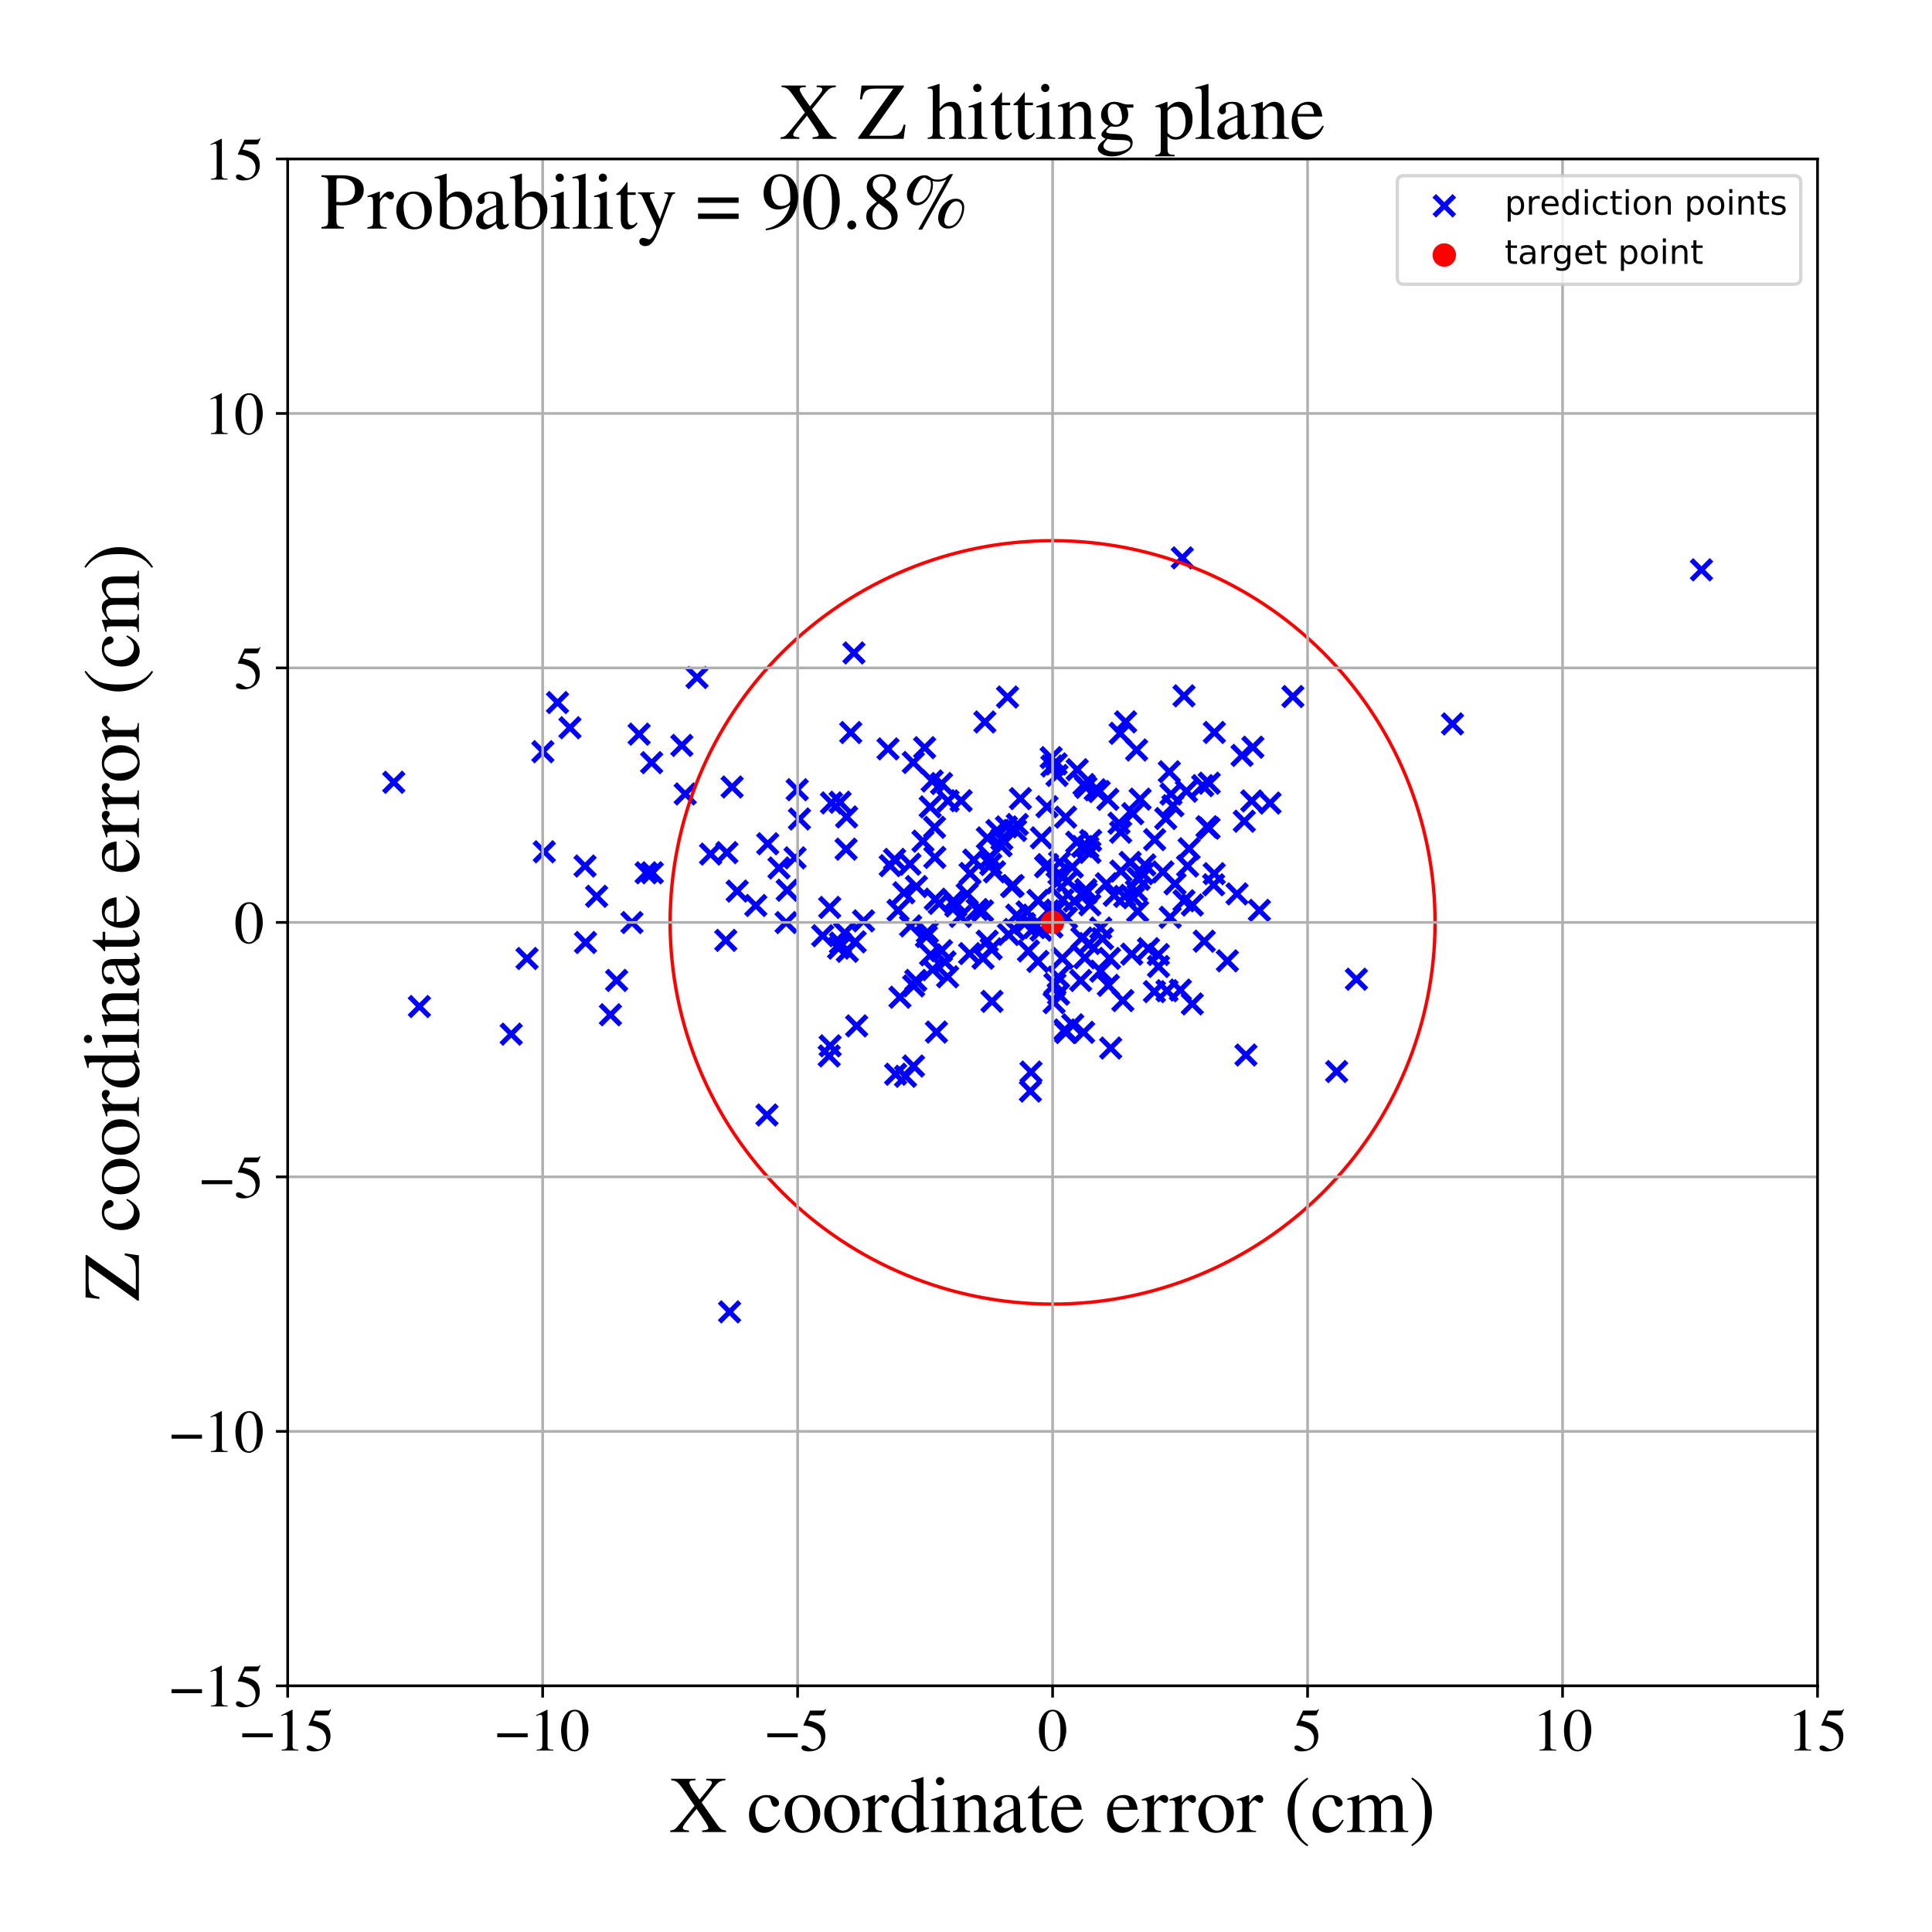 <?xml version="1.0" encoding="utf-8" standalone="no"?>
<!DOCTYPE svg PUBLIC "-//W3C//DTD SVG 1.1//EN"
  "http://www.w3.org/Graphics/SVG/1.1/DTD/svg11.dtd">
<!-- Created with matplotlib (https://matplotlib.org/) -->
<svg height="576pt" version="1.1" viewBox="0 0 576 576" width="576pt" xmlns="http://www.w3.org/2000/svg" xmlns:xlink="http://www.w3.org/1999/xlink">
 <defs>
  <style type="text/css">
*{stroke-linecap:butt;stroke-linejoin:round;}
  </style>
 </defs>
 <g id="figure_1">
  <g id="patch_1">
   <path d="M 0 576 
L 576 576 
L 576 0 
L 0 0 
z
" style="fill:#ffffff;"/>
  </g>
  <g id="axes_1">
   <g id="patch_2">
    <path d="M 85.766 502.609 
L 541.875 502.609 
L 541.875 47.391 
L 85.766 47.391 
z
" style="fill:#ffffff;"/>
   </g>
   <g id="PathCollection_1">
    <defs>
     <path d="M -3 3 
L 3 -3 
M -3 -3 
L 3 3 
" id="mc13f61b7d1" style="stroke:#0000ff;stroke-width:1.5;"/>
    </defs>
    <g clip-path="url(#pc48391eea6)">
     <use style="fill:#0000ff;stroke:#0000ff;stroke-width:1.5;" x="315.134" xlink:href="#mc13f61b7d1" y="231.189"/>
     <use style="fill:#0000ff;stroke:#0000ff;stroke-width:1.5;" x="315.513" xlink:href="#mc13f61b7d1" y="291.293"/>
     <use style="fill:#0000ff;stroke:#0000ff;stroke-width:1.5;" x="324.941" xlink:href="#mc13f61b7d1" y="254.128"/>
     <use style="fill:#0000ff;stroke:#0000ff;stroke-width:1.5;" x="177.874" xlink:href="#mc13f61b7d1" y="267.221"/>
     <use style="fill:#0000ff;stroke:#0000ff;stroke-width:1.5;" x="278.703" xlink:href="#mc13f61b7d1" y="255.637"/>
     <use style="fill:#0000ff;stroke:#0000ff;stroke-width:1.5;" x="300.059" xlink:href="#mc13f61b7d1" y="246.529"/>
     <use style="fill:#0000ff;stroke:#0000ff;stroke-width:1.5;" x="286.326" xlink:href="#mc13f61b7d1" y="273.228"/>
     <use style="fill:#0000ff;stroke:#0000ff;stroke-width:1.5;" x="267.738" xlink:href="#mc13f61b7d1" y="271.396"/>
     <use style="fill:#0000ff;stroke:#0000ff;stroke-width:1.5;" x="326.511" xlink:href="#mc13f61b7d1" y="235.464"/>
     <use style="fill:#0000ff;stroke:#0000ff;stroke-width:1.5;" x="292.93" xlink:href="#mc13f61b7d1" y="271.575"/>
     <use style="fill:#0000ff;stroke:#0000ff;stroke-width:1.5;" x="302.791" xlink:href="#mc13f61b7d1" y="247.595"/>
     <use style="fill:#0000ff;stroke:#0000ff;stroke-width:1.5;" x="316.712" xlink:href="#mc13f61b7d1" y="285.681"/>
     <use style="fill:#0000ff;stroke:#0000ff;stroke-width:1.5;" x="219.782" xlink:href="#mc13f61b7d1" y="265.671"/>
     <use style="fill:#0000ff;stroke:#0000ff;stroke-width:1.5;" x="216.711" xlink:href="#mc13f61b7d1" y="254.198"/>
     <use style="fill:#0000ff;stroke:#0000ff;stroke-width:1.5;" x="278.045" xlink:href="#mc13f61b7d1" y="289.08"/>
     <use style="fill:#0000ff;stroke:#0000ff;stroke-width:1.5;" x="324.763" xlink:href="#mc13f61b7d1" y="281.306"/>
     <use style="fill:#0000ff;stroke:#0000ff;stroke-width:1.5;" x="152.421" xlink:href="#mc13f61b7d1" y="308.317"/>
     <use style="fill:#0000ff;stroke:#0000ff;stroke-width:1.5;" x="373.527" xlink:href="#mc13f61b7d1" y="222.773"/>
     <use style="fill:#0000ff;stroke:#0000ff;stroke-width:1.5;" x="317.978" xlink:href="#mc13f61b7d1" y="273.657"/>
     <use style="fill:#0000ff;stroke:#0000ff;stroke-width:1.5;" x="319.821" xlink:href="#mc13f61b7d1" y="305.544"/>
     <use style="fill:#0000ff;stroke:#0000ff;stroke-width:1.5;" x="273.033" xlink:href="#mc13f61b7d1" y="292.298"/>
     <use style="fill:#0000ff;stroke:#0000ff;stroke-width:1.5;" x="280.705" xlink:href="#mc13f61b7d1" y="233.597"/>
     <use style="fill:#0000ff;stroke:#0000ff;stroke-width:1.5;" x="295.233" xlink:href="#mc13f61b7d1" y="255.645"/>
     <use style="fill:#0000ff;stroke:#0000ff;stroke-width:1.5;" x="234.693" xlink:href="#mc13f61b7d1" y="265.409"/>
     <use style="fill:#0000ff;stroke:#0000ff;stroke-width:1.5;" x="302.408" xlink:href="#mc13f61b7d1" y="277.085"/>
     <use style="fill:#0000ff;stroke:#0000ff;stroke-width:1.5;" x="280.677" xlink:href="#mc13f61b7d1" y="283.45"/>
     <use style="fill:#0000ff;stroke:#0000ff;stroke-width:1.5;" x="300.673" xlink:href="#mc13f61b7d1" y="278.6"/>
     <use style="fill:#0000ff;stroke:#0000ff;stroke-width:1.5;" x="323.762" xlink:href="#mc13f61b7d1" y="234.754"/>
     <use style="fill:#0000ff;stroke:#0000ff;stroke-width:1.5;" x="298.688" xlink:href="#mc13f61b7d1" y="250.161"/>
     <use style="fill:#0000ff;stroke:#0000ff;stroke-width:1.5;" x="404.398" xlink:href="#mc13f61b7d1" y="291.944"/>
     <use style="fill:#0000ff;stroke:#0000ff;stroke-width:1.5;" x="342.405" xlink:href="#mc13f61b7d1" y="282.83"/>
     <use style="fill:#0000ff;stroke:#0000ff;stroke-width:1.5;" x="433.048" xlink:href="#mc13f61b7d1" y="215.822"/>
     <use style="fill:#0000ff;stroke:#0000ff;stroke-width:1.5;" x="247.898" xlink:href="#mc13f61b7d1" y="239.381"/>
     <use style="fill:#0000ff;stroke:#0000ff;stroke-width:1.5;" x="375.471" xlink:href="#mc13f61b7d1" y="271.413"/>
     <use style="fill:#0000ff;stroke:#0000ff;stroke-width:1.5;" x="190.544" xlink:href="#mc13f61b7d1" y="218.88"/>
     <use style="fill:#0000ff;stroke:#0000ff;stroke-width:1.5;" x="286.548" xlink:href="#mc13f61b7d1" y="238.731"/>
     <use style="fill:#0000ff;stroke:#0000ff;stroke-width:1.5;" x="323.812" xlink:href="#mc13f61b7d1" y="266.192"/>
     <use style="fill:#0000ff;stroke:#0000ff;stroke-width:1.5;" x="174.423" xlink:href="#mc13f61b7d1" y="258.199"/>
     <use style="fill:#0000ff;stroke:#0000ff;stroke-width:1.5;" x="194.474" xlink:href="#mc13f61b7d1" y="260.206"/>
     <use style="fill:#0000ff;stroke:#0000ff;stroke-width:1.5;" x="306.203" xlink:href="#mc13f61b7d1" y="271.868"/>
     <use style="fill:#0000ff;stroke:#0000ff;stroke-width:1.5;" x="359.04" xlink:href="#mc13f61b7d1" y="280.606"/>
     <use style="fill:#0000ff;stroke:#0000ff;stroke-width:1.5;" x="309.443" xlink:href="#mc13f61b7d1" y="286.629"/>
     <use style="fill:#0000ff;stroke:#0000ff;stroke-width:1.5;" x="82.246" xlink:href="#mc13f61b7d1" y="241.224"/>
     <use style="fill:#0000ff;stroke:#0000ff;stroke-width:1.5;" x="276.478" xlink:href="#mc13f61b7d1" y="277.919"/>
     <use style="fill:#0000ff;stroke:#0000ff;stroke-width:1.5;" x="336.938" xlink:href="#mc13f61b7d1" y="257.109"/>
     <use style="fill:#0000ff;stroke:#0000ff;stroke-width:1.5;" x="315.911" xlink:href="#mc13f61b7d1" y="257.082"/>
     <use style="fill:#0000ff;stroke:#0000ff;stroke-width:1.5;" x="254.586" xlink:href="#mc13f61b7d1" y="194.664"/>
     <use style="fill:#0000ff;stroke:#0000ff;stroke-width:1.5;" x="298.447" xlink:href="#mc13f61b7d1" y="252.158"/>
     <use style="fill:#0000ff;stroke:#0000ff;stroke-width:1.5;" x="330.284" xlink:href="#mc13f61b7d1" y="238.313"/>
     <use style="fill:#0000ff;stroke:#0000ff;stroke-width:1.5;" x="288.357" xlink:href="#mc13f61b7d1" y="266.536"/>
     <use style="fill:#0000ff;stroke:#0000ff;stroke-width:1.5;" x="339.177" xlink:href="#mc13f61b7d1" y="271.72"/>
     <use style="fill:#0000ff;stroke:#0000ff;stroke-width:1.5;" x="349.115" xlink:href="#mc13f61b7d1" y="236.758"/>
     <use style="fill:#0000ff;stroke:#0000ff;stroke-width:1.5;" x="338.862" xlink:href="#mc13f61b7d1" y="223.603"/>
     <use style="fill:#0000ff;stroke:#0000ff;stroke-width:1.5;" x="293.084" xlink:href="#mc13f61b7d1" y="285.673"/>
     <use style="fill:#0000ff;stroke:#0000ff;stroke-width:1.5;" x="247.22" xlink:href="#mc13f61b7d1" y="314.812"/>
     <use style="fill:#0000ff;stroke:#0000ff;stroke-width:1.5;" x="305.45" xlink:href="#mc13f61b7d1" y="275.369"/>
     <use style="fill:#0000ff;stroke:#0000ff;stroke-width:1.5;" x="317.431" xlink:href="#mc13f61b7d1" y="307.069"/>
     <use style="fill:#0000ff;stroke:#0000ff;stroke-width:1.5;" x="277.44" xlink:href="#mc13f61b7d1" y="284.66"/>
     <use style="fill:#0000ff;stroke:#0000ff;stroke-width:1.5;" x="161.849" xlink:href="#mc13f61b7d1" y="224.112"/>
     <use style="fill:#0000ff;stroke:#0000ff;stroke-width:1.5;" x="183.845" xlink:href="#mc13f61b7d1" y="292.3"/>
     <use style="fill:#0000ff;stroke:#0000ff;stroke-width:1.5;" x="313.812" xlink:href="#mc13f61b7d1" y="272.312"/>
     <use style="fill:#0000ff;stroke:#0000ff;stroke-width:1.5;" x="385.458" xlink:href="#mc13f61b7d1" y="207.665"/>
     <use style="fill:#0000ff;stroke:#0000ff;stroke-width:1.5;" x="314.518" xlink:href="#mc13f61b7d1" y="293.382"/>
     <use style="fill:#0000ff;stroke:#0000ff;stroke-width:1.5;" x="279.187" xlink:href="#mc13f61b7d1" y="307.698"/>
     <use style="fill:#0000ff;stroke:#0000ff;stroke-width:1.5;" x="313.395" xlink:href="#mc13f61b7d1" y="225.88"/>
     <use style="fill:#0000ff;stroke:#0000ff;stroke-width:1.5;" x="296.5" xlink:href="#mc13f61b7d1" y="259.935"/>
     <use style="fill:#0000ff;stroke:#0000ff;stroke-width:1.5;" x="352.997" xlink:href="#mc13f61b7d1" y="268.558"/>
     <use style="fill:#0000ff;stroke:#0000ff;stroke-width:1.5;" x="217.518" xlink:href="#mc13f61b7d1" y="391.121"/>
     <use style="fill:#0000ff;stroke:#0000ff;stroke-width:1.5;" x="339.6" xlink:href="#mc13f61b7d1" y="262.152"/>
     <use style="fill:#0000ff;stroke:#0000ff;stroke-width:1.5;" x="354.062" xlink:href="#mc13f61b7d1" y="258.188"/>
     <use style="fill:#0000ff;stroke:#0000ff;stroke-width:1.5;" x="271.288" xlink:href="#mc13f61b7d1" y="257.645"/>
     <use style="fill:#0000ff;stroke:#0000ff;stroke-width:1.5;" x="282.629" xlink:href="#mc13f61b7d1" y="238.779"/>
     <use style="fill:#0000ff;stroke:#0000ff;stroke-width:1.5;" x="348.614" xlink:href="#mc13f61b7d1" y="230.096"/>
     <use style="fill:#0000ff;stroke:#0000ff;stroke-width:1.5;" x="290.32" xlink:href="#mc13f61b7d1" y="256.42"/>
     <use style="fill:#0000ff;stroke:#0000ff;stroke-width:1.5;" x="312.33" xlink:href="#mc13f61b7d1" y="257.768"/>
     <use style="fill:#0000ff;stroke:#0000ff;stroke-width:1.5;" x="234.365" xlink:href="#mc13f61b7d1" y="275.051"/>
     <use style="fill:#0000ff;stroke:#0000ff;stroke-width:1.5;" x="368.803" xlink:href="#mc13f61b7d1" y="266.507"/>
     <use style="fill:#0000ff;stroke:#0000ff;stroke-width:1.5;" x="194.282" xlink:href="#mc13f61b7d1" y="227.372"/>
     <use style="fill:#0000ff;stroke:#0000ff;stroke-width:1.5;" x="304.217" xlink:href="#mc13f61b7d1" y="238.098"/>
     <use style="fill:#0000ff;stroke:#0000ff;stroke-width:1.5;" x="117.395" xlink:href="#mc13f61b7d1" y="233.233"/>
     <use style="fill:#0000ff;stroke:#0000ff;stroke-width:1.5;" x="291.348" xlink:href="#mc13f61b7d1" y="271.158"/>
     <use style="fill:#0000ff;stroke:#0000ff;stroke-width:1.5;" x="320.287" xlink:href="#mc13f61b7d1" y="268.636"/>
     <use style="fill:#0000ff;stroke:#0000ff;stroke-width:1.5;" x="251.818" xlink:href="#mc13f61b7d1" y="278.128"/>
     <use style="fill:#0000ff;stroke:#0000ff;stroke-width:1.5;" x="295.401" xlink:href="#mc13f61b7d1" y="257.724"/>
     <use style="fill:#0000ff;stroke:#0000ff;stroke-width:1.5;" x="340.63" xlink:href="#mc13f61b7d1" y="260.482"/>
     <use style="fill:#0000ff;stroke:#0000ff;stroke-width:1.5;" x="370.304" xlink:href="#mc13f61b7d1" y="225.215"/>
     <use style="fill:#0000ff;stroke:#0000ff;stroke-width:1.5;" x="295.499" xlink:href="#mc13f61b7d1" y="282.894"/>
     <use style="fill:#0000ff;stroke:#0000ff;stroke-width:1.5;" x="282.519" xlink:href="#mc13f61b7d1" y="291.219"/>
     <use style="fill:#0000ff;stroke:#0000ff;stroke-width:1.5;" x="284.259" xlink:href="#mc13f61b7d1" y="268.614"/>
     <use style="fill:#0000ff;stroke:#0000ff;stroke-width:1.5;" x="358.567" xlink:href="#mc13f61b7d1" y="234.231"/>
     <use style="fill:#0000ff;stroke:#0000ff;stroke-width:1.5;" x="267.022" xlink:href="#mc13f61b7d1" y="320.272"/>
     <use style="fill:#0000ff;stroke:#0000ff;stroke-width:1.5;" x="237.032" xlink:href="#mc13f61b7d1" y="255.761"/>
     <use style="fill:#0000ff;stroke:#0000ff;stroke-width:1.5;" x="315.73" xlink:href="#mc13f61b7d1" y="260.5"/>
     <use style="fill:#0000ff;stroke:#0000ff;stroke-width:1.5;" x="330.79" xlink:href="#mc13f61b7d1" y="285.737"/>
     <use style="fill:#0000ff;stroke:#0000ff;stroke-width:1.5;" x="355.465" xlink:href="#mc13f61b7d1" y="299.307"/>
     <use style="fill:#0000ff;stroke:#0000ff;stroke-width:1.5;" x="323.728" xlink:href="#mc13f61b7d1" y="265.249"/>
     <use style="fill:#0000ff;stroke:#0000ff;stroke-width:1.5;" x="324.322" xlink:href="#mc13f61b7d1" y="252.665"/>
     <use style="fill:#0000ff;stroke:#0000ff;stroke-width:1.5;" x="162.27" xlink:href="#mc13f61b7d1" y="253.954"/>
     <use style="fill:#0000ff;stroke:#0000ff;stroke-width:1.5;" x="307.383" xlink:href="#mc13f61b7d1" y="319.614"/>
     <use style="fill:#0000ff;stroke:#0000ff;stroke-width:1.5;" x="323.172" xlink:href="#mc13f61b7d1" y="233.892"/>
     <use style="fill:#0000ff;stroke:#0000ff;stroke-width:1.5;" x="321.017" xlink:href="#mc13f61b7d1" y="251.105"/>
     <use style="fill:#0000ff;stroke:#0000ff;stroke-width:1.5;" x="278.852" xlink:href="#mc13f61b7d1" y="268.085"/>
     <use style="fill:#0000ff;stroke:#0000ff;stroke-width:1.5;" x="328.166" xlink:href="#mc13f61b7d1" y="289.535"/>
     <use style="fill:#0000ff;stroke:#0000ff;stroke-width:1.5;" x="344.245" xlink:href="#mc13f61b7d1" y="250.329"/>
     <use style="fill:#0000ff;stroke:#0000ff;stroke-width:1.5;" x="337.918" xlink:href="#mc13f61b7d1" y="267.649"/>
     <use style="fill:#0000ff;stroke:#0000ff;stroke-width:1.5;" x="347.922" xlink:href="#mc13f61b7d1" y="295.367"/>
     <use style="fill:#0000ff;stroke:#0000ff;stroke-width:1.5;" x="265.41" xlink:href="#mc13f61b7d1" y="258.08"/>
     <use style="fill:#0000ff;stroke:#0000ff;stroke-width:1.5;" x="250.461" xlink:href="#mc13f61b7d1" y="239.177"/>
     <use style="fill:#0000ff;stroke:#0000ff;stroke-width:1.5;" x="277.328" xlink:href="#mc13f61b7d1" y="240.561"/>
     <use style="fill:#0000ff;stroke:#0000ff;stroke-width:1.5;" x="314.276" xlink:href="#mc13f61b7d1" y="298.944"/>
     <use style="fill:#0000ff;stroke:#0000ff;stroke-width:1.5;" x="308.411" xlink:href="#mc13f61b7d1" y="276.535"/>
     <use style="fill:#0000ff;stroke:#0000ff;stroke-width:1.5;" x="228.886" xlink:href="#mc13f61b7d1" y="251.556"/>
     <use style="fill:#0000ff;stroke:#0000ff;stroke-width:1.5;" x="181.995" xlink:href="#mc13f61b7d1" y="302.545"/>
     <use style="fill:#0000ff;stroke:#0000ff;stroke-width:1.5;" x="280.021" xlink:href="#mc13f61b7d1" y="269.342"/>
     <use style="fill:#0000ff;stroke:#0000ff;stroke-width:1.5;" x="278.624" xlink:href="#mc13f61b7d1" y="246.66"/>
     <use style="fill:#0000ff;stroke:#0000ff;stroke-width:1.5;" x="371.464" xlink:href="#mc13f61b7d1" y="314.542"/>
     <use style="fill:#0000ff;stroke:#0000ff;stroke-width:1.5;" x="347.552" xlink:href="#mc13f61b7d1" y="244.029"/>
     <use style="fill:#0000ff;stroke:#0000ff;stroke-width:1.5;" x="238.342" xlink:href="#mc13f61b7d1" y="244.172"/>
     <use style="fill:#0000ff;stroke:#0000ff;stroke-width:1.5;" x="352.49" xlink:href="#mc13f61b7d1" y="166.324"/>
     <use style="fill:#0000ff;stroke:#0000ff;stroke-width:1.5;" x="294.375" xlink:href="#mc13f61b7d1" y="249.822"/>
     <use style="fill:#0000ff;stroke:#0000ff;stroke-width:1.5;" x="252.617" xlink:href="#mc13f61b7d1" y="283.616"/>
     <use style="fill:#0000ff;stroke:#0000ff;stroke-width:1.5;" x="349.682" xlink:href="#mc13f61b7d1" y="240.21"/>
     <use style="fill:#0000ff;stroke:#0000ff;stroke-width:1.5;" x="312.606" xlink:href="#mc13f61b7d1" y="271.549"/>
     <use style="fill:#0000ff;stroke:#0000ff;stroke-width:1.5;" x="289.084" xlink:href="#mc13f61b7d1" y="284.303"/>
     <use style="fill:#0000ff;stroke:#0000ff;stroke-width:1.5;" x="207.814" xlink:href="#mc13f61b7d1" y="201.987"/>
     <use style="fill:#0000ff;stroke:#0000ff;stroke-width:1.5;" x="322.553" xlink:href="#mc13f61b7d1" y="266.652"/>
     <use style="fill:#0000ff;stroke:#0000ff;stroke-width:1.5;" x="174.567" xlink:href="#mc13f61b7d1" y="280.996"/>
     <use style="fill:#0000ff;stroke:#0000ff;stroke-width:1.5;" x="232.243" xlink:href="#mc13f61b7d1" y="258.772"/>
     <use style="fill:#0000ff;stroke:#0000ff;stroke-width:1.5;" x="324.924" xlink:href="#mc13f61b7d1" y="269.752"/>
     <use style="fill:#0000ff;stroke:#0000ff;stroke-width:1.5;" x="211.847" xlink:href="#mc13f61b7d1" y="254.633"/>
     <use style="fill:#0000ff;stroke:#0000ff;stroke-width:1.5;" x="254.956" xlink:href="#mc13f61b7d1" y="280.799"/>
     <use style="fill:#0000ff;stroke:#0000ff;stroke-width:1.5;" x="272.293" xlink:href="#mc13f61b7d1" y="227.325"/>
     <use style="fill:#0000ff;stroke:#0000ff;stroke-width:1.5;" x="334.181" xlink:href="#mc13f61b7d1" y="259.691"/>
     <use style="fill:#0000ff;stroke:#0000ff;stroke-width:1.5;" x="203.283" xlink:href="#mc13f61b7d1" y="222.237"/>
     <use style="fill:#0000ff;stroke:#0000ff;stroke-width:1.5;" x="277.915" xlink:href="#mc13f61b7d1" y="232.839"/>
     <use style="fill:#0000ff;stroke:#0000ff;stroke-width:1.5;" x="276.197" xlink:href="#mc13f61b7d1" y="279.215"/>
     <use style="fill:#0000ff;stroke:#0000ff;stroke-width:1.5;" x="253.641" xlink:href="#mc13f61b7d1" y="218.393"/>
     <use style="fill:#0000ff;stroke:#0000ff;stroke-width:1.5;" x="269.475" xlink:href="#mc13f61b7d1" y="266.167"/>
     <use style="fill:#0000ff;stroke:#0000ff;stroke-width:1.5;" x="339.913" xlink:href="#mc13f61b7d1" y="238.257"/>
     <use style="fill:#0000ff;stroke:#0000ff;stroke-width:1.5;" x="275.666" xlink:href="#mc13f61b7d1" y="222.905"/>
     <use style="fill:#0000ff;stroke:#0000ff;stroke-width:1.5;" x="272.351" xlink:href="#mc13f61b7d1" y="317.823"/>
     <use style="fill:#0000ff;stroke:#0000ff;stroke-width:1.5;" x="332.198" xlink:href="#mc13f61b7d1" y="266.94"/>
     <use style="fill:#0000ff;stroke:#0000ff;stroke-width:1.5;" x="294.32" xlink:href="#mc13f61b7d1" y="280.594"/>
     <use style="fill:#0000ff;stroke:#0000ff;stroke-width:1.5;" x="351.915" xlink:href="#mc13f61b7d1" y="295.172"/>
     <use style="fill:#0000ff;stroke:#0000ff;stroke-width:1.5;" x="218.27" xlink:href="#mc13f61b7d1" y="234.636"/>
     <use style="fill:#0000ff;stroke:#0000ff;stroke-width:1.5;" x="166.216" xlink:href="#mc13f61b7d1" y="209.464"/>
     <use style="fill:#0000ff;stroke:#0000ff;stroke-width:1.5;" x="284.96" xlink:href="#mc13f61b7d1" y="270.106"/>
     <use style="fill:#0000ff;stroke:#0000ff;stroke-width:1.5;" x="250.01" xlink:href="#mc13f61b7d1" y="282.67"/>
     <use style="fill:#0000ff;stroke:#0000ff;stroke-width:1.5;" x="323.403" xlink:href="#mc13f61b7d1" y="285.558"/>
     <use style="fill:#0000ff;stroke:#0000ff;stroke-width:1.5;" x="331.141" xlink:href="#mc13f61b7d1" y="312.47"/>
     <use style="fill:#0000ff;stroke:#0000ff;stroke-width:1.5;" x="302.053" xlink:href="#mc13f61b7d1" y="264.01"/>
     <use style="fill:#0000ff;stroke:#0000ff;stroke-width:1.5;" x="264.758" xlink:href="#mc13f61b7d1" y="223.273"/>
     <use style="fill:#0000ff;stroke:#0000ff;stroke-width:1.5;" x="319.694" xlink:href="#mc13f61b7d1" y="258.489"/>
     <use style="fill:#0000ff;stroke:#0000ff;stroke-width:1.5;" x="125.04" xlink:href="#mc13f61b7d1" y="300.088"/>
     <use style="fill:#0000ff;stroke:#0000ff;stroke-width:1.5;" x="327.709" xlink:href="#mc13f61b7d1" y="235.979"/>
     <use style="fill:#0000ff;stroke:#0000ff;stroke-width:1.5;" x="322.179" xlink:href="#mc13f61b7d1" y="292.319"/>
     <use style="fill:#0000ff;stroke:#0000ff;stroke-width:1.5;" x="312.148" xlink:href="#mc13f61b7d1" y="240.507"/>
     <use style="fill:#0000ff;stroke:#0000ff;stroke-width:1.5;" x="378.64" xlink:href="#mc13f61b7d1" y="239.426"/>
     <use style="fill:#0000ff;stroke:#0000ff;stroke-width:1.5;" x="266.709" xlink:href="#mc13f61b7d1" y="256.217"/>
     <use style="fill:#0000ff;stroke:#0000ff;stroke-width:1.5;" x="157.126" xlink:href="#mc13f61b7d1" y="285.761"/>
     <use style="fill:#0000ff;stroke:#0000ff;stroke-width:1.5;" x="275.17" xlink:href="#mc13f61b7d1" y="250.779"/>
     <use style="fill:#0000ff;stroke:#0000ff;stroke-width:1.5;" x="228.659" xlink:href="#mc13f61b7d1" y="332.422"/>
     <use style="fill:#0000ff;stroke:#0000ff;stroke-width:1.5;" x="255.398" xlink:href="#mc13f61b7d1" y="305.857"/>
     <use style="fill:#0000ff;stroke:#0000ff;stroke-width:1.5;" x="338.786" xlink:href="#mc13f61b7d1" y="265.616"/>
     <use style="fill:#0000ff;stroke:#0000ff;stroke-width:1.5;" x="330.438" xlink:href="#mc13f61b7d1" y="293.771"/>
     <use style="fill:#0000ff;stroke:#0000ff;stroke-width:1.5;" x="398.509" xlink:href="#mc13f61b7d1" y="319.465"/>
     <use style="fill:#0000ff;stroke:#0000ff;stroke-width:1.5;" x="335.587" xlink:href="#mc13f61b7d1" y="215.22"/>
     <use style="fill:#0000ff;stroke:#0000ff;stroke-width:1.5;" x="360.519" xlink:href="#mc13f61b7d1" y="233.506"/>
     <use style="fill:#0000ff;stroke:#0000ff;stroke-width:1.5;" x="307.191" xlink:href="#mc13f61b7d1" y="325.291"/>
     <use style="fill:#0000ff;stroke:#0000ff;stroke-width:1.5;" x="334.113" xlink:href="#mc13f61b7d1" y="248.11"/>
     <use style="fill:#0000ff;stroke:#0000ff;stroke-width:1.5;" x="317.704" xlink:href="#mc13f61b7d1" y="243.625"/>
     <use style="fill:#0000ff;stroke:#0000ff;stroke-width:1.5;" x="341.325" xlink:href="#mc13f61b7d1" y="257.862"/>
     <use style="fill:#0000ff;stroke:#0000ff;stroke-width:1.5;" x="192.636" xlink:href="#mc13f61b7d1" y="260.216"/>
     <use style="fill:#0000ff;stroke:#0000ff;stroke-width:1.5;" x="362.046" xlink:href="#mc13f61b7d1" y="218.37"/>
     <use style="fill:#0000ff;stroke:#0000ff;stroke-width:1.5;" x="315.587" xlink:href="#mc13f61b7d1" y="296.397"/>
     <use style="fill:#0000ff;stroke:#0000ff;stroke-width:1.5;" x="352.996" xlink:href="#mc13f61b7d1" y="207.452"/>
     <use style="fill:#0000ff;stroke:#0000ff;stroke-width:1.5;" x="339.299" xlink:href="#mc13f61b7d1" y="261.904"/>
     <use style="fill:#0000ff;stroke:#0000ff;stroke-width:1.5;" x="252.256" xlink:href="#mc13f61b7d1" y="253.165"/>
     <use style="fill:#0000ff;stroke:#0000ff;stroke-width:1.5;" x="316.841" xlink:href="#mc13f61b7d1" y="268.314"/>
     <use style="fill:#0000ff;stroke:#0000ff;stroke-width:1.5;" x="355.482" xlink:href="#mc13f61b7d1" y="269.82"/>
     <use style="fill:#0000ff;stroke:#0000ff;stroke-width:1.5;" x="295.743" xlink:href="#mc13f61b7d1" y="298.542"/>
     <use style="fill:#0000ff;stroke:#0000ff;stroke-width:1.5;" x="325.15" xlink:href="#mc13f61b7d1" y="250.593"/>
     <use style="fill:#0000ff;stroke:#0000ff;stroke-width:1.5;" x="303.129" xlink:href="#mc13f61b7d1" y="272.837"/>
     <use style="fill:#0000ff;stroke:#0000ff;stroke-width:1.5;" x="333.966" xlink:href="#mc13f61b7d1" y="218.628"/>
     <use style="fill:#0000ff;stroke:#0000ff;stroke-width:1.5;" x="354.512" xlink:href="#mc13f61b7d1" y="253.04"/>
     <use style="fill:#0000ff;stroke:#0000ff;stroke-width:1.5;" x="268.309" xlink:href="#mc13f61b7d1" y="297.312"/>
     <use style="fill:#0000ff;stroke:#0000ff;stroke-width:1.5;" x="313.619" xlink:href="#mc13f61b7d1" y="276.35"/>
     <use style="fill:#0000ff;stroke:#0000ff;stroke-width:1.5;" x="365.93" xlink:href="#mc13f61b7d1" y="286.461"/>
     <use style="fill:#0000ff;stroke:#0000ff;stroke-width:1.5;" x="310.483" xlink:href="#mc13f61b7d1" y="249.788"/>
     <use style="fill:#0000ff;stroke:#0000ff;stroke-width:1.5;" x="335.306" xlink:href="#mc13f61b7d1" y="267.248"/>
     <use style="fill:#0000ff;stroke:#0000ff;stroke-width:1.5;" x="245.27" xlink:href="#mc13f61b7d1" y="278.977"/>
     <use style="fill:#0000ff;stroke:#0000ff;stroke-width:1.5;" x="333.62" xlink:href="#mc13f61b7d1" y="245.43"/>
     <use style="fill:#0000ff;stroke:#0000ff;stroke-width:1.5;" x="313.624" xlink:href="#mc13f61b7d1" y="228.37"/>
     <use style="fill:#0000ff;stroke:#0000ff;stroke-width:1.5;" x="328.172" xlink:href="#mc13f61b7d1" y="276.69"/>
     <use style="fill:#0000ff;stroke:#0000ff;stroke-width:1.5;" x="247.506" xlink:href="#mc13f61b7d1" y="311.806"/>
     <use style="fill:#0000ff;stroke:#0000ff;stroke-width:1.5;" x="314.926" xlink:href="#mc13f61b7d1" y="271.339"/>
     <use style="fill:#0000ff;stroke:#0000ff;stroke-width:1.5;" x="345.346" xlink:href="#mc13f61b7d1" y="284.58"/>
     <use style="fill:#0000ff;stroke:#0000ff;stroke-width:1.5;" x="247.373" xlink:href="#mc13f61b7d1" y="270.541"/>
     <use style="fill:#0000ff;stroke:#0000ff;stroke-width:1.5;" x="361.825" xlink:href="#mc13f61b7d1" y="263.789"/>
     <use style="fill:#0000ff;stroke:#0000ff;stroke-width:1.5;" x="346.703" xlink:href="#mc13f61b7d1" y="259.953"/>
     <use style="fill:#0000ff;stroke:#0000ff;stroke-width:1.5;" x="281.747" xlink:href="#mc13f61b7d1" y="286.792"/>
     <use style="fill:#0000ff;stroke:#0000ff;stroke-width:1.5;" x="225.326" xlink:href="#mc13f61b7d1" y="269.959"/>
     <use style="fill:#0000ff;stroke:#0000ff;stroke-width:1.5;" x="323.066" xlink:href="#mc13f61b7d1" y="307.771"/>
     <use style="fill:#0000ff;stroke:#0000ff;stroke-width:1.5;" x="303.294" xlink:href="#mc13f61b7d1" y="245.815"/>
     <use style="fill:#0000ff;stroke:#0000ff;stroke-width:1.5;" x="169.929" xlink:href="#mc13f61b7d1" y="216.971"/>
     <use style="fill:#0000ff;stroke:#0000ff;stroke-width:1.5;" x="360.46" xlink:href="#mc13f61b7d1" y="246.904"/>
     <use style="fill:#0000ff;stroke:#0000ff;stroke-width:1.5;" x="289.218" xlink:href="#mc13f61b7d1" y="260.401"/>
     <use style="fill:#0000ff;stroke:#0000ff;stroke-width:1.5;" x="300.386" xlink:href="#mc13f61b7d1" y="207.813"/>
     <use style="fill:#0000ff;stroke:#0000ff;stroke-width:1.5;" x="269.97" xlink:href="#mc13f61b7d1" y="320.884"/>
     <use style="fill:#0000ff;stroke:#0000ff;stroke-width:1.5;" x="252.403" xlink:href="#mc13f61b7d1" y="243.562"/>
     <use style="fill:#0000ff;stroke:#0000ff;stroke-width:1.5;" x="318.342" xlink:href="#mc13f61b7d1" y="262.631"/>
     <use style="fill:#0000ff;stroke:#0000ff;stroke-width:1.5;" x="370.968" xlink:href="#mc13f61b7d1" y="244.836"/>
     <use style="fill:#0000ff;stroke:#0000ff;stroke-width:1.5;" x="314.872" xlink:href="#mc13f61b7d1" y="227.752"/>
     <use style="fill:#0000ff;stroke:#0000ff;stroke-width:1.5;" x="353.715" xlink:href="#mc13f61b7d1" y="235.887"/>
     <use style="fill:#0000ff;stroke:#0000ff;stroke-width:1.5;" x="337.722" xlink:href="#mc13f61b7d1" y="242.584"/>
     <use style="fill:#0000ff;stroke:#0000ff;stroke-width:1.5;" x="345.39" xlink:href="#mc13f61b7d1" y="288.144"/>
     <use style="fill:#0000ff;stroke:#0000ff;stroke-width:1.5;" x="315.154" xlink:href="#mc13f61b7d1" y="263.191"/>
     <use style="fill:#0000ff;stroke:#0000ff;stroke-width:1.5;" x="273.218" xlink:href="#mc13f61b7d1" y="264.304"/>
     <use style="fill:#0000ff;stroke:#0000ff;stroke-width:1.5;" x="322.741" xlink:href="#mc13f61b7d1" y="252.374"/>
     <use style="fill:#0000ff;stroke:#0000ff;stroke-width:1.5;" x="373.191" xlink:href="#mc13f61b7d1" y="238.781"/>
     <use style="fill:#0000ff;stroke:#0000ff;stroke-width:1.5;" x="337.413" xlink:href="#mc13f61b7d1" y="284.463"/>
     <use style="fill:#0000ff;stroke:#0000ff;stroke-width:1.5;" x="297.226" xlink:href="#mc13f61b7d1" y="247.605"/>
     <use style="fill:#0000ff;stroke:#0000ff;stroke-width:1.5;" x="350.319" xlink:href="#mc13f61b7d1" y="263.502"/>
     <use style="fill:#0000ff;stroke:#0000ff;stroke-width:1.5;" x="334.759" xlink:href="#mc13f61b7d1" y="298.309"/>
     <use style="fill:#0000ff;stroke:#0000ff;stroke-width:1.5;" x="322.534" xlink:href="#mc13f61b7d1" y="279.673"/>
     <use style="fill:#0000ff;stroke:#0000ff;stroke-width:1.5;" x="321.157" xlink:href="#mc13f61b7d1" y="229.48"/>
     <use style="fill:#0000ff;stroke:#0000ff;stroke-width:1.5;" x="309.467" xlink:href="#mc13f61b7d1" y="268.445"/>
     <use style="fill:#0000ff;stroke:#0000ff;stroke-width:1.5;" x="507.273" xlink:href="#mc13f61b7d1" y="169.898"/>
     <use style="fill:#0000ff;stroke:#0000ff;stroke-width:1.5;" x="271.479" xlink:href="#mc13f61b7d1" y="276.052"/>
     <use style="fill:#0000ff;stroke:#0000ff;stroke-width:1.5;" x="293.627" xlink:href="#mc13f61b7d1" y="215.248"/>
     <use style="fill:#0000ff;stroke:#0000ff;stroke-width:1.5;" x="317.748" xlink:href="#mc13f61b7d1" y="307.835"/>
     <use style="fill:#0000ff;stroke:#0000ff;stroke-width:1.5;" x="311.722" xlink:href="#mc13f61b7d1" y="258.407"/>
     <use style="fill:#0000ff;stroke:#0000ff;stroke-width:1.5;" x="188.408" xlink:href="#mc13f61b7d1" y="275.049"/>
     <use style="fill:#0000ff;stroke:#0000ff;stroke-width:1.5;" x="344.17" xlink:href="#mc13f61b7d1" y="295.641"/>
     <use style="fill:#0000ff;stroke:#0000ff;stroke-width:1.5;" x="272.395" xlink:href="#mc13f61b7d1" y="293.93"/>
     <use style="fill:#0000ff;stroke:#0000ff;stroke-width:1.5;" x="204.287" xlink:href="#mc13f61b7d1" y="236.708"/>
     <use style="fill:#0000ff;stroke:#0000ff;stroke-width:1.5;" x="310.378" xlink:href="#mc13f61b7d1" y="277.331"/>
     <use style="fill:#0000ff;stroke:#0000ff;stroke-width:1.5;" x="216.389" xlink:href="#mc13f61b7d1" y="280.358"/>
     <use style="fill:#0000ff;stroke:#0000ff;stroke-width:1.5;" x="329.85" xlink:href="#mc13f61b7d1" y="263.472"/>
     <use style="fill:#0000ff;stroke:#0000ff;stroke-width:1.5;" x="362.004" xlink:href="#mc13f61b7d1" y="260.473"/>
     <use style="fill:#0000ff;stroke:#0000ff;stroke-width:1.5;" x="328.702" xlink:href="#mc13f61b7d1" y="279.836"/>
     <use style="fill:#0000ff;stroke:#0000ff;stroke-width:1.5;" x="257.457" xlink:href="#mc13f61b7d1" y="274.544"/>
     <use style="fill:#0000ff;stroke:#0000ff;stroke-width:1.5;" x="348.882" xlink:href="#mc13f61b7d1" y="273.484"/>
     <use style="fill:#0000ff;stroke:#0000ff;stroke-width:1.5;" x="237.678" xlink:href="#mc13f61b7d1" y="235.449"/>
     <use style="fill:#0000ff;stroke:#0000ff;stroke-width:1.5;" x="306.621" xlink:href="#mc13f61b7d1" y="283.504"/>
     <use style="fill:#0000ff;stroke:#0000ff;stroke-width:1.5;" x="359.834" xlink:href="#mc13f61b7d1" y="246.48"/>
     <use style="fill:#0000ff;stroke:#0000ff;stroke-width:1.5;" x="250.565" xlink:href="#mc13f61b7d1" y="281.177"/>
     <use style="fill:#0000ff;stroke:#0000ff;stroke-width:1.5;" x="54.42" xlink:href="#mc13f61b7d1" y="182.647"/>
     <use style="fill:#0000ff;stroke:#0000ff;stroke-width:1.5;" x="301.597" xlink:href="#mc13f61b7d1" y="264.289"/>
    </g>
   </g>
   <g id="PathCollection_2">
    <defs>
     <path d="M 0 3 
C 0.796 3 1.559 2.684 2.121 2.121 
C 2.684 1.559 3 0.796 3 0 
C 3 -0.796 2.684 -1.559 2.121 -2.121 
C 1.559 -2.684 0.796 -3 0 -3 
C -0.796 -3 -1.559 -2.684 -2.121 -2.121 
C -2.684 -1.559 -3 -0.796 -3 0 
C -3 0.796 -2.684 1.559 -2.121 2.121 
C -1.559 2.684 -0.796 3 0 3 
z
" id="m3fe515e69f" style="stroke:#ff0000;"/>
    </defs>
    <g clip-path="url(#pc48391eea6)">
     <use style="fill:#ff0000;stroke:#ff0000;" x="313.82" xlink:href="#m3fe515e69f" y="275"/>
    </g>
   </g>
   <g id="patch_3">
    <path clip-path="url(#pc48391eea6)" d="M 313.82 388.805 
C 344.061 388.805 373.067 376.814 394.45 355.472 
C 415.833 334.131 427.848 305.181 427.848 275 
C 427.848 244.819 415.833 215.869 394.45 194.528 
C 373.067 173.186 344.061 161.195 313.82 161.195 
C 283.58 161.195 254.574 173.186 233.191 194.528 
C 211.808 215.869 199.793 244.819 199.793 275 
C 199.793 305.181 211.808 334.131 233.191 355.472 
C 254.574 376.814 283.58 388.805 313.82 388.805 
z
" style="fill:none;stroke:#ff0000;stroke-linejoin:miter;"/>
   </g>
   <g id="matplotlib.axis_1">
    <g id="xtick_1">
     <g id="line2d_1">
      <path clip-path="url(#pc48391eea6)" d="M 85.766 502.609 
L 85.766 47.391 
" style="fill:none;stroke:#b0b0b0;stroke-linecap:square;stroke-width:0.8;"/>
     </g>
     <g id="line2d_2">
      <defs>
       <path d="M 0 0 
L 0 3.5 
" id="med2b9da4f0" style="stroke:#000000;stroke-width:0.8;"/>
      </defs>
      <g>
       <use style="stroke:#000000;stroke-width:0.8;" x="85.766" xlink:href="#med2b9da4f0" y="502.609"/>
      </g>
     </g>
     <g id="text_1">
      <!-- −15 -->
      <defs>
       <path d="M 3 22 
L 3 28.594 
L 53.406 28.594 
L 53.406 22 
z
" id="FreeSerif-8722"/>
       <path d="M 18.297 59.297 
Q 16.5 59.297 11.094 57.094 
L 11.094 58.5 
L 29.094 67.594 
L 29.906 67.406 
L 29.906 7.406 
Q 29.906 3.797 31.703 2.688 
Q 33.5 1.594 39.406 1.5 
L 39.406 0 
L 11.797 0 
L 11.797 1.5 
Q 17.406 1.703 19.344 3.141 
Q 21.297 4.594 21.297 9.297 
L 21.297 54.594 
Q 21.297 59.297 18.297 59.297 
z
" id="FreeSerif-49"/>
       <path d="M 35.703 19.406 
Q 35.703 24.703 33.344 28.797 
Q 31 32.906 27.641 35.156 
Q 24.297 37.406 20.141 38.844 
Q 16 40.297 12.953 40.75 
Q 9.906 41.203 7.594 41.203 
Q 6.406 41.203 6.406 42 
Q 6.406 42.297 6.5 42.5 
L 17.406 66.203 
L 38.297 66.203 
Q 39.906 66.203 40.844 66.703 
Q 41.797 67.203 42.906 68.797 
L 43.797 68.094 
L 40 59.203 
Q 39.594 58.297 37.703 58.297 
L 18.094 58.297 
L 13.906 49.797 
Q 28.5 47.203 35.594 41.344 
Q 42.703 35.5 42.703 24.203 
Q 42.703 18.297 40.844 13.688 
Q 39 9.094 36.141 6.297 
Q 33.297 3.5 29.547 1.703 
Q 25.797 -0.094 22.344 -0.75 
Q 18.906 -1.406 15.406 -1.406 
Q 9.797 -1.406 6.5 0.25 
Q 3.203 1.906 3.203 4.797 
Q 3.203 8.5 7.5 8.5 
Q 10.297 8.5 14.75 5.391 
Q 19.203 2.297 21.797 2.297 
Q 27.703 2.297 31.703 7.25 
Q 35.703 12.203 35.703 19.406 
z
" id="FreeSerif-53"/>
      </defs>
      <g transform="translate(71.689 521.903)scale(0.18 -0.18)">
       <use xlink:href="#FreeSerif-8722"/>
       <use x="56.4" xlink:href="#FreeSerif-49"/>
       <use x="106.4" xlink:href="#FreeSerif-53"/>
      </g>
     </g>
    </g>
    <g id="xtick_2">
     <g id="line2d_3">
      <path clip-path="url(#pc48391eea6)" d="M 161.784 502.609 
L 161.784 47.391 
" style="fill:none;stroke:#b0b0b0;stroke-linecap:square;stroke-width:0.8;"/>
     </g>
     <g id="line2d_4">
      <g>
       <use style="stroke:#000000;stroke-width:0.8;" x="161.784" xlink:href="#med2b9da4f0" y="502.609"/>
      </g>
     </g>
     <g id="text_2">
      <!-- −10 -->
      <defs>
       <path d="M 47.594 17.797 
Q 35.203 -1.406 25 -1.406 
Q 14.797 -1.406 8.594 8.391 
Q 2.406 18.203 2.406 33.594 
Q 2.406 48.094 8.594 57.844 
Q 14.797 67.594 25.406 67.594 
Q 35.203 67.594 41.391 58 
Q 47.594 48.406 47.594 33 
Q 47.594 17.797 35.203 -1.406 
z
M 25.094 65 
Q 12 65 12 32.703 
Q 12 1.203 25 1.203 
Q 38 1.203 38 32.797 
Q 38 48.5 34.703 56.75 
Q 31.406 65 25.094 65 
z
" id="FreeSerif-48"/>
      </defs>
      <g transform="translate(147.707 521.903)scale(0.18 -0.18)">
       <use xlink:href="#FreeSerif-8722"/>
       <use x="56.4" xlink:href="#FreeSerif-49"/>
       <use x="106.4" xlink:href="#FreeSerif-48"/>
      </g>
     </g>
    </g>
    <g id="xtick_3">
     <g id="line2d_5">
      <path clip-path="url(#pc48391eea6)" d="M 237.802 502.609 
L 237.802 47.391 
" style="fill:none;stroke:#b0b0b0;stroke-linecap:square;stroke-width:0.8;"/>
     </g>
     <g id="line2d_6">
      <g>
       <use style="stroke:#000000;stroke-width:0.8;" x="237.802" xlink:href="#med2b9da4f0" y="502.609"/>
      </g>
     </g>
     <g id="text_3">
      <!-- −5 -->
      <g transform="translate(228.226 521.903)scale(0.18 -0.18)">
       <use xlink:href="#FreeSerif-8722"/>
       <use x="56.4" xlink:href="#FreeSerif-53"/>
      </g>
     </g>
    </g>
    <g id="xtick_4">
     <g id="line2d_7">
      <path clip-path="url(#pc48391eea6)" d="M 313.82 502.609 
L 313.82 47.391 
" style="fill:none;stroke:#b0b0b0;stroke-linecap:square;stroke-width:0.8;"/>
     </g>
     <g id="line2d_8">
      <g>
       <use style="stroke:#000000;stroke-width:0.8;" x="313.82" xlink:href="#med2b9da4f0" y="502.609"/>
      </g>
     </g>
     <g id="text_4">
      <!-- 0 -->
      <g transform="translate(309.32 521.903)scale(0.18 -0.18)">
       <use xlink:href="#FreeSerif-48"/>
      </g>
     </g>
    </g>
    <g id="xtick_5">
     <g id="line2d_9">
      <path clip-path="url(#pc48391eea6)" d="M 389.839 502.609 
L 389.839 47.391 
" style="fill:none;stroke:#b0b0b0;stroke-linecap:square;stroke-width:0.8;"/>
     </g>
     <g id="line2d_10">
      <g>
       <use style="stroke:#000000;stroke-width:0.8;" x="389.839" xlink:href="#med2b9da4f0" y="502.609"/>
      </g>
     </g>
     <g id="text_5">
      <!-- 5 -->
      <g transform="translate(385.339 521.903)scale(0.18 -0.18)">
       <use xlink:href="#FreeSerif-53"/>
      </g>
     </g>
    </g>
    <g id="xtick_6">
     <g id="line2d_11">
      <path clip-path="url(#pc48391eea6)" d="M 465.857 502.609 
L 465.857 47.391 
" style="fill:none;stroke:#b0b0b0;stroke-linecap:square;stroke-width:0.8;"/>
     </g>
     <g id="line2d_12">
      <g>
       <use style="stroke:#000000;stroke-width:0.8;" x="465.857" xlink:href="#med2b9da4f0" y="502.609"/>
      </g>
     </g>
     <g id="text_6">
      <!-- 10 -->
      <g transform="translate(456.857 521.903)scale(0.18 -0.18)">
       <use xlink:href="#FreeSerif-49"/>
       <use x="50" xlink:href="#FreeSerif-48"/>
      </g>
     </g>
    </g>
    <g id="xtick_7">
     <g id="line2d_13">
      <path clip-path="url(#pc48391eea6)" d="M 541.875 502.609 
L 541.875 47.391 
" style="fill:none;stroke:#b0b0b0;stroke-linecap:square;stroke-width:0.8;"/>
     </g>
     <g id="line2d_14">
      <g>
       <use style="stroke:#000000;stroke-width:0.8;" x="541.875" xlink:href="#med2b9da4f0" y="502.609"/>
      </g>
     </g>
     <g id="text_7">
      <!-- 15 -->
      <g transform="translate(532.875 521.903)scale(0.18 -0.18)">
       <use xlink:href="#FreeSerif-49"/>
       <use x="50" xlink:href="#FreeSerif-53"/>
      </g>
     </g>
    </g>
    <g id="text_8">
     <!-- X coordinate error (cm) -->
     <defs>
      <path d="M 69.594 66.203 
L 69.594 64.297 
Q 64.703 64 62.047 62.344 
Q 59.406 60.703 54.703 54.906 
L 40.094 36.703 
L 59.297 9.297 
Q 62.297 5 64.297 3.703 
Q 66.297 2.406 70.406 1.906 
L 70.406 0 
L 40.703 0 
L 40.703 1.906 
Q 44.797 2.297 46.594 2.938 
Q 48.406 3.594 48.406 5 
Q 48.406 7.203 43.297 14.797 
L 33.797 28.797 
L 21.906 14 
Q 16.703 7.5 16.703 5.406 
Q 16.703 3.703 18.297 2.953 
Q 19.906 2.203 24.297 1.906 
L 24.297 0 
L 1 0 
L 1 1.906 
Q 4.906 2.203 7 3.797 
Q 9.094 5.406 15.5 13.297 
L 31.203 32.594 
L 20.297 48.594 
Q 13.297 58.906 10.25 61.5 
Q 7.203 64.094 2.203 64.297 
L 2.203 66.203 
L 32.406 66.203 
L 32.406 64.297 
L 29.594 64.203 
Q 24.797 64.094 24.797 61.297 
Q 24.797 58.094 33.297 46.297 
L 37.5 40.406 
L 48.797 54.203 
Q 52.797 59.203 52.797 61.094 
Q 52.797 62.797 51.344 63.438 
Q 49.906 64.094 45.797 64.297 
L 45.797 66.203 
z
" id="FreeSerif-88"/>
      <path id="FreeSerif-32"/>
      <path d="M 2.5 21.297 
Q 2.5 32.406 9.047 39.203 
Q 15.594 46 24.406 46 
Q 30.703 46 35.25 42.953 
Q 39.797 39.906 39.797 35.703 
Q 39.797 34 38.391 32.75 
Q 37 31.5 35 31.5 
Q 31.594 31.5 30.297 36.094 
L 29.703 38.297 
Q 28.906 41.094 27.703 42.094 
Q 26.5 43.094 23.797 43.094 
Q 17.703 43.094 13.953 38.25 
Q 10.203 33.406 10.203 25.703 
Q 10.203 17.094 14.547 11.641 
Q 18.906 6.203 25.703 6.203 
Q 30 6.203 33.094 8.25 
Q 36.203 10.297 39.797 15.594 
L 41.203 14.703 
Q 40.203 12.703 39.453 11.391 
Q 38.703 10.094 36.75 7.5 
Q 34.797 4.906 32.891 3.297 
Q 31 1.703 27.891 0.344 
Q 24.797 -1 21.5 -1 
Q 13.203 -1 7.844 5.25 
Q 2.5 11.5 2.5 21.297 
z
" id="FreeSerif-99"/>
      <path d="M 24.594 46 
Q 34.203 46 40.391 39.594 
Q 46.594 33.203 46.594 23.406 
Q 46.594 13 40.188 6 
Q 33.797 -1 24.391 -1 
Q 15 -1 8.75 5.75 
Q 2.5 12.5 2.5 22.594 
Q 2.5 32.906 8.641 39.453 
Q 14.797 46 24.594 46 
z
M 11.5 27.5 
Q 11.5 16.797 15.391 9.297 
Q 19.297 1.797 25.594 1.797 
Q 31.203 1.797 34.391 6.594 
Q 37.594 11.406 37.594 19.906 
Q 37.594 30.203 33.594 36.703 
Q 29.594 43.203 23.297 43.203 
Q 18 43.203 14.75 38.891 
Q 11.5 34.594 11.5 27.5 
z
" id="FreeSerif-111"/>
      <path d="M 30.094 36.203 
Q 28.594 36.203 26.391 37.953 
Q 24.203 39.703 23.5 39.703 
Q 21.5 39.703 19 36.797 
Q 16.5 33.906 16.5 31.5 
L 16.5 9 
Q 16.5 4.703 18.203 3.203 
Q 19.906 1.703 25 1.5 
L 25 0 
L 1 0 
L 1 1.5 
Q 5.797 2.406 6.938 3.5 
Q 8.094 4.594 8.094 8.406 
L 8.094 33.406 
Q 8.094 36.703 7.344 38.047 
Q 6.594 39.406 4.703 39.406 
Q 3.094 39.406 1.203 39 
L 1.203 40.594 
Q 9.203 43.203 16 46 
L 16.5 45.797 
L 16.5 36.594 
Q 20.203 41.906 22.797 43.953 
Q 25.406 46 28.5 46 
Q 31.094 46 32.547 44.594 
Q 34 43.203 34 40.703 
Q 34 38.594 32.953 37.391 
Q 31.906 36.203 30.094 36.203 
z
" id="FreeSerif-114"/>
      <path d="M 34.203 -1 
L 33.797 -0.703 
L 33.797 5.703 
Q 29 -1 21 -1 
Q 12.703 -1 7.594 4.953 
Q 2.5 10.906 2.5 20.5 
Q 2.5 31.094 8.594 38.547 
Q 14.703 46 23.297 46 
Q 28.703 46 33.797 41.703 
L 33.797 57.297 
Q 33.797 60.406 32.891 61.406 
Q 32 62.406 29.203 62.406 
Q 27.797 62.406 27 62.297 
L 27 63.906 
Q 36.094 66.297 41.703 68.297 
L 42.203 68.094 
L 42.203 11.406 
Q 42.203 7.906 43.047 6.797 
Q 43.906 5.703 46.594 5.703 
Q 47.094 5.703 48.906 5.797 
L 48.906 4.203 
z
M 24.906 4.203 
Q 28.703 4.203 31.25 6.344 
Q 33.797 8.5 33.797 10.203 
L 33.797 33.203 
Q 33.797 37.203 30.688 40.203 
Q 27.594 43.203 23.594 43.203 
Q 17.906 43.203 14.5 38.094 
Q 11.094 33 11.094 24.5 
Q 11.094 15.297 14.891 9.75 
Q 18.703 4.203 24.906 4.203 
z
" id="FreeSerif-100"/>
      <path d="M 6.203 39.297 
Q 4 39.297 2 39 
L 2 40.5 
Q 9 42.5 17.5 46 
L 17.906 45.703 
L 17.906 10.203 
Q 17.906 4.797 19.156 3.344 
Q 20.406 1.906 25.297 1.5 
L 25.297 0 
L 1.594 0 
L 1.594 1.5 
Q 6.797 1.797 8.141 3.297 
Q 9.5 4.797 9.5 10.203 
L 9.5 33.406 
Q 9.5 36.703 8.75 38 
Q 8 39.297 6.203 39.297 
z
M 12.797 68.297 
Q 15 68.297 16.5 66.797 
Q 18 65.297 18 63.203 
Q 18 61 16.5 59.547 
Q 15 58.094 12.797 58.094 
Q 10.703 58.094 9.25 59.594 
Q 7.797 61.094 7.797 63.188 
Q 7.797 65.297 9.297 66.797 
Q 10.797 68.297 12.797 68.297 
z
" id="FreeSerif-105"/>
      <path d="M 1 39.797 
L 1 41.5 
Q 8.406 43.703 14.797 46 
L 15.5 45.797 
L 15.5 37.906 
Q 20.594 42.703 23.547 44.344 
Q 26.5 46 30 46 
Q 35.5 46 38.641 42.047 
Q 41.797 38.094 41.797 31 
L 41.797 8.094 
Q 41.797 4.406 43 3.156 
Q 44.203 1.906 47.906 1.5 
L 47.906 0 
L 27.094 0 
L 27.094 1.5 
Q 30.906 1.797 32.156 3.5 
Q 33.406 5.203 33.406 9.906 
L 33.406 30.797 
Q 33.406 40.5 26.094 40.5 
Q 23.594 40.5 21.5 39.344 
Q 19.406 38.203 15.797 34.797 
L 15.797 6.703 
Q 15.797 4 17.188 2.891 
Q 18.594 1.797 22.406 1.5 
L 22.406 0 
L 1.203 0 
L 1.203 1.5 
Q 5 1.797 6.203 3.25 
Q 7.406 4.703 7.406 9 
L 7.406 33.797 
Q 7.406 37.5 6.594 38.844 
Q 5.797 40.203 3.703 40.203 
Q 1.797 40.203 1 39.797 
z
" id="FreeSerif-110"/>
      <path d="M 2.5 9.703 
Q 2.5 11.5 2.891 13.047 
Q 3.297 14.594 4.297 15.938 
Q 5.297 17.297 6.188 18.391 
Q 7.094 19.5 8.891 20.641 
Q 10.703 21.797 11.891 22.547 
Q 13.094 23.297 15.547 24.344 
Q 18 25.406 19.297 25.953 
Q 20.594 26.5 23.391 27.594 
Q 26.203 28.703 27.5 29.203 
L 27.5 35.297 
Q 27.5 43.594 19.906 43.594 
Q 16.906 43.594 14.797 42.141 
Q 12.703 40.703 12.703 38.703 
Q 12.703 37.906 12.953 36.5 
Q 13.203 35.094 13.203 34.703 
Q 13.203 33 11.844 31.75 
Q 10.5 30.5 8.703 30.5 
Q 7 30.5 5.703 31.797 
Q 4.406 33.094 4.406 34.797 
Q 4.406 39.5 9.25 42.75 
Q 14.094 46 21.203 46 
Q 29.406 46 32.5 42.047 
Q 35.594 38.094 35.594 30 
L 35.594 10.5 
Q 35.594 7.203 36.25 5.953 
Q 36.906 4.703 38.594 4.703 
Q 40.703 4.703 43 6.594 
L 43 4 
Q 40.406 1.094 38.453 0.047 
Q 36.5 -1 34 -1 
Q 30.906 -1 29.453 0.703 
Q 28 2.406 27.594 6.297 
Q 19 -1 13 -1 
Q 8.406 -1 5.453 2 
Q 2.5 5 2.5 9.703 
z
M 27.5 12.297 
L 27.5 26.797 
Q 18.5 23.5 14.891 20.391 
Q 11.297 17.297 11.297 12.906 
Q 11.297 8.797 13.297 6.797 
Q 15.297 4.797 17.594 4.797 
Q 21 4.797 24.906 7.094 
Q 26.5 8 27 9 
Q 27.5 10 27.5 12.297 
z
" id="FreeSerif-97"/>
      <path d="M 25.906 45 
L 25.906 41.797 
L 15.797 41.797 
L 15.797 13.203 
Q 15.797 8.5 17 6.344 
Q 18.203 4.203 21 4.203 
Q 24.094 4.203 27 7.703 
L 28.297 6.594 
Q 23.5 -1 16.297 -1 
Q 7.406 -1 7.406 11.703 
L 7.406 41.797 
L 2.094 41.797 
Q 1.703 42.094 1.703 42.5 
Q 1.703 43 2 43.297 
Q 2.297 43.594 3.141 44.141 
Q 4 44.703 5.203 45.641 
Q 6.406 46.594 8.5 49.094 
Q 10.594 51.594 13.094 55.094 
Q 14.703 57.406 15.094 57.906 
Q 15.797 57.906 15.797 56.594 
L 15.797 45 
z
" id="FreeSerif-116"/>
      <path d="M 9.703 27.703 
Q 9.906 21.406 11.406 16.844 
Q 12.906 12.297 15.297 10.047 
Q 17.703 7.797 20.141 6.844 
Q 22.594 5.906 25.297 5.906 
Q 30.094 5.906 33.641 8.297 
Q 37.203 10.703 40.797 16.406 
L 42.406 15.703 
Q 39.297 7.594 33.797 3.297 
Q 28.297 -1 21.203 -1 
Q 12.594 -1 7.547 5.047 
Q 2.5 11.094 2.5 21.406 
Q 2.5 32.5 8.344 39.25 
Q 14.203 46 23.406 46 
Q 31 46 35.203 41.453 
Q 39.406 36.906 40.5 27.703 
z
M 9.906 30.906 
L 30.297 30.906 
Q 29.297 37.406 27.188 39.906 
Q 25.094 42.406 20.5 42.406 
Q 11.5 42.406 9.906 30.906 
z
" id="FreeSerif-101"/>
      <path d="M 29.203 -17.703 
Q 26.594 -16.094 23.797 -13.844 
Q 21 -11.594 17.453 -7.594 
Q 13.906 -3.594 11.203 0.953 
Q 8.5 5.5 6.641 11.891 
Q 4.797 18.297 4.797 25.203 
Q 4.797 32.406 6.641 38.844 
Q 8.5 45.297 11 49.547 
Q 13.5 53.797 17.344 57.75 
Q 21.203 61.703 23.703 63.594 
Q 26.203 65.5 29.5 67.594 
L 30.406 66 
Q 26 62.406 23.297 59.5 
Q 20.594 56.594 18.094 51.938 
Q 15.594 47.297 14.5 40.844 
Q 13.406 34.406 13.406 25.5 
Q 13.406 16.203 14.5 9.5 
Q 15.594 2.797 18.094 -1.953 
Q 20.594 -6.703 23.297 -9.703 
Q 26 -12.703 30.406 -16.094 
z
" id="FreeSerif-40"/>
      <path d="M 1.297 39.797 
L 1.297 41.5 
Q 8.5 43.5 15.297 46 
L 16 45.797 
L 16 38.297 
Q 22.203 43 25.203 44.5 
Q 28.203 46 31.5 46 
Q 39.406 46 42.094 37.594 
Q 49.906 46 58.406 46 
Q 70 46 70 28.203 
L 70 7.594 
Q 70 2 74.297 1.703 
L 76.906 1.5 
L 76.906 0 
L 55 0 
L 55 1.5 
Q 59.406 2 60.5 3.203 
Q 61.594 4.406 61.594 8.703 
L 61.594 29.797 
Q 61.594 36 60 38.391 
Q 58.406 40.797 54.094 40.797 
Q 47.5 40.797 43.203 34.703 
L 43.203 9.5 
Q 43.203 4.797 44.641 3.188 
Q 46.094 1.594 50.406 1.5 
L 50.406 0 
L 28 0 
L 28 1.5 
Q 32.297 1.797 33.547 3.094 
Q 34.797 4.406 34.797 8.594 
L 34.797 30.297 
Q 34.797 40.797 28.203 40.797 
Q 25.406 40.797 21.953 39.391 
Q 18.5 38 16.406 34.906 
L 16.406 6.703 
Q 16.406 3.797 17.797 2.75 
Q 19.203 1.703 23.203 1.5 
L 23.203 0 
L 1 0 
L 1 1.5 
Q 5.203 1.594 6.594 3 
Q 8 4.406 8 8.5 
L 8 33.797 
Q 8 37.406 7.25 38.797 
Q 6.5 40.203 4.5 40.203 
Q 3 40.203 1.297 39.797 
z
" id="FreeSerif-109"/>
      <path d="M 4.047 67.703 
Q 6.656 66.094 9.453 63.844 
Q 12.25 61.594 15.797 57.594 
Q 19.344 53.594 22.047 49.047 
Q 24.75 44.5 26.594 38.094 
Q 28.453 31.703 28.453 24.797 
Q 28.453 17.594 26.594 11.141 
Q 24.75 4.703 22.25 0.453 
Q 19.75 -3.797 15.891 -7.75 
Q 12.047 -11.703 9.547 -13.594 
Q 7.047 -15.5 3.75 -17.594 
L 2.844 -16 
Q 7.25 -12.406 9.953 -9.5 
Q 12.656 -6.594 15.156 -1.938 
Q 17.656 2.703 18.75 9.141 
Q 19.844 15.594 19.844 24.5 
Q 19.844 33.797 18.75 40.5 
Q 17.656 47.203 15.156 51.953 
Q 12.656 56.703 9.953 59.703 
Q 7.25 62.703 2.844 66.094 
z
" id="FreeSerif-41"/>
     </defs>
     <g transform="translate(199.571 546.201)scale(0.24 -0.24)">
      <use xlink:href="#FreeSerif-88"/>
      <use x="71.4" xlink:href="#FreeSerif-32"/>
      <use x="96.4" xlink:href="#FreeSerif-99"/>
      <use x="140.784" xlink:href="#FreeSerif-111"/>
      <use x="189.884" xlink:href="#FreeSerif-111"/>
      <use x="238.969" xlink:href="#FreeSerif-114"/>
      <use x="273.453" xlink:href="#FreeSerif-100"/>
      <use x="323.353" xlink:href="#FreeSerif-105"/>
      <use x="351.137" xlink:href="#FreeSerif-110"/>
      <use x="400.037" xlink:href="#FreeSerif-97"/>
      <use x="443.522" xlink:href="#FreeSerif-116"/>
      <use x="471.822" xlink:href="#FreeSerif-101"/>
      <use x="516.222" xlink:href="#FreeSerif-32"/>
      <use x="541.222" xlink:href="#FreeSerif-101"/>
      <use x="585.606" xlink:href="#FreeSerif-114"/>
      <use x="620.106" xlink:href="#FreeSerif-114"/>
      <use x="654.59" xlink:href="#FreeSerif-111"/>
      <use x="703.675" xlink:href="#FreeSerif-114"/>
      <use x="738.175" xlink:href="#FreeSerif-32"/>
      <use x="763.175" xlink:href="#FreeSerif-40"/>
      <use x="796.475" xlink:href="#FreeSerif-99"/>
      <use x="840.859" xlink:href="#FreeSerif-109"/>
      <use x="918.759" xlink:href="#FreeSerif-41"/>
     </g>
    </g>
   </g>
   <g id="matplotlib.axis_2">
    <g id="ytick_1">
     <g id="line2d_15">
      <path clip-path="url(#pc48391eea6)" d="M 85.766 502.609 
L 541.875 502.609 
" style="fill:none;stroke:#b0b0b0;stroke-linecap:square;stroke-width:0.8;"/>
     </g>
     <g id="line2d_16">
      <defs>
       <path d="M 0 0 
L -3.5 0 
" id="m7f39c9cf19" style="stroke:#000000;stroke-width:0.8;"/>
      </defs>
      <g>
       <use style="stroke:#000000;stroke-width:0.8;" x="85.766" xlink:href="#m7f39c9cf19" y="502.609"/>
      </g>
     </g>
     <g id="text_9">
      <!-- −15 -->
      <g transform="translate(50.612 508.756)scale(0.18 -0.18)">
       <use xlink:href="#FreeSerif-8722"/>
       <use x="56.4" xlink:href="#FreeSerif-49"/>
       <use x="106.4" xlink:href="#FreeSerif-53"/>
      </g>
     </g>
    </g>
    <g id="ytick_2">
     <g id="line2d_17">
      <path clip-path="url(#pc48391eea6)" d="M 85.766 426.74 
L 541.875 426.74 
" style="fill:none;stroke:#b0b0b0;stroke-linecap:square;stroke-width:0.8;"/>
     </g>
     <g id="line2d_18">
      <g>
       <use style="stroke:#000000;stroke-width:0.8;" x="85.766" xlink:href="#m7f39c9cf19" y="426.74"/>
      </g>
     </g>
     <g id="text_10">
      <!-- −10 -->
      <g transform="translate(50.612 432.886)scale(0.18 -0.18)">
       <use xlink:href="#FreeSerif-8722"/>
       <use x="56.4" xlink:href="#FreeSerif-49"/>
       <use x="106.4" xlink:href="#FreeSerif-48"/>
      </g>
     </g>
    </g>
    <g id="ytick_3">
     <g id="line2d_19">
      <path clip-path="url(#pc48391eea6)" d="M 85.766 350.87 
L 541.875 350.87 
" style="fill:none;stroke:#b0b0b0;stroke-linecap:square;stroke-width:0.8;"/>
     </g>
     <g id="line2d_20">
      <g>
       <use style="stroke:#000000;stroke-width:0.8;" x="85.766" xlink:href="#m7f39c9cf19" y="350.87"/>
      </g>
     </g>
     <g id="text_11">
      <!-- −5 -->
      <g transform="translate(59.612 357.017)scale(0.18 -0.18)">
       <use xlink:href="#FreeSerif-8722"/>
       <use x="56.4" xlink:href="#FreeSerif-53"/>
      </g>
     </g>
    </g>
    <g id="ytick_4">
     <g id="line2d_21">
      <path clip-path="url(#pc48391eea6)" d="M 85.766 275 
L 541.875 275 
" style="fill:none;stroke:#b0b0b0;stroke-linecap:square;stroke-width:0.8;"/>
     </g>
     <g id="line2d_22">
      <g>
       <use style="stroke:#000000;stroke-width:0.8;" x="85.766" xlink:href="#m7f39c9cf19" y="275"/>
      </g>
     </g>
     <g id="text_12">
      <!-- 0 -->
      <g transform="translate(69.766 281.147)scale(0.18 -0.18)">
       <use xlink:href="#FreeSerif-48"/>
      </g>
     </g>
    </g>
    <g id="ytick_5">
     <g id="line2d_23">
      <path clip-path="url(#pc48391eea6)" d="M 85.766 199.13 
L 541.875 199.13 
" style="fill:none;stroke:#b0b0b0;stroke-linecap:square;stroke-width:0.8;"/>
     </g>
     <g id="line2d_24">
      <g>
       <use style="stroke:#000000;stroke-width:0.8;" x="85.766" xlink:href="#m7f39c9cf19" y="199.13"/>
      </g>
     </g>
     <g id="text_13">
      <!-- 5 -->
      <g transform="translate(69.766 205.277)scale(0.18 -0.18)">
       <use xlink:href="#FreeSerif-53"/>
      </g>
     </g>
    </g>
    <g id="ytick_6">
     <g id="line2d_25">
      <path clip-path="url(#pc48391eea6)" d="M 85.766 123.26 
L 541.875 123.26 
" style="fill:none;stroke:#b0b0b0;stroke-linecap:square;stroke-width:0.8;"/>
     </g>
     <g id="line2d_26">
      <g>
       <use style="stroke:#000000;stroke-width:0.8;" x="85.766" xlink:href="#m7f39c9cf19" y="123.26"/>
      </g>
     </g>
     <g id="text_14">
      <!-- 10 -->
      <g transform="translate(60.766 129.407)scale(0.18 -0.18)">
       <use xlink:href="#FreeSerif-49"/>
       <use x="50" xlink:href="#FreeSerif-48"/>
      </g>
     </g>
    </g>
    <g id="ytick_7">
     <g id="line2d_27">
      <path clip-path="url(#pc48391eea6)" d="M 85.766 47.391 
L 541.875 47.391 
" style="fill:none;stroke:#b0b0b0;stroke-linecap:square;stroke-width:0.8;"/>
     </g>
     <g id="line2d_28">
      <g>
       <use style="stroke:#000000;stroke-width:0.8;" x="85.766" xlink:href="#m7f39c9cf19" y="47.391"/>
      </g>
     </g>
     <g id="text_15">
      <!-- 15 -->
      <g transform="translate(60.766 53.537)scale(0.18 -0.18)">
       <use xlink:href="#FreeSerif-49"/>
       <use x="50" xlink:href="#FreeSerif-53"/>
      </g>
     </g>
    </g>
    <g id="text_16">
     <!-- Z coordinate error (cm) -->
     <defs>
      <path d="M 40.297 3.797 
Q 43.094 3.797 45.391 4.297 
Q 47.703 4.797 49.25 5.297 
Q 50.797 5.797 52.141 7.188 
Q 53.5 8.594 54.141 9.297 
Q 54.797 10 55.594 12.047 
Q 56.406 14.094 56.594 14.688 
Q 56.797 15.297 57.5 17.594 
L 59.797 17.594 
L 57.406 0 
L 1 0 
L 1 1.5 
L 44.703 62.406 
L 22.594 62.406 
Q 17.5 62.406 14.203 61.406 
Q 10.906 60.406 9.25 58.203 
Q 7.594 56 7 54.203 
Q 6.406 52.406 5.797 49.094 
L 3.203 49.094 
L 5.203 66.203 
L 57.797 66.203 
L 57.797 64.703 
L 14.594 3.797 
z
" id="FreeSerif-90"/>
     </defs>
     <g transform="translate(41.404 388.036)rotate(-90)scale(0.24 -0.24)">
      <use xlink:href="#FreeSerif-90"/>
      <use x="61.3" xlink:href="#FreeSerif-32"/>
      <use x="86.3" xlink:href="#FreeSerif-99"/>
      <use x="130.684" xlink:href="#FreeSerif-111"/>
      <use x="179.784" xlink:href="#FreeSerif-111"/>
      <use x="228.869" xlink:href="#FreeSerif-114"/>
      <use x="263.353" xlink:href="#FreeSerif-100"/>
      <use x="313.253" xlink:href="#FreeSerif-105"/>
      <use x="341.037" xlink:href="#FreeSerif-110"/>
      <use x="389.937" xlink:href="#FreeSerif-97"/>
      <use x="433.422" xlink:href="#FreeSerif-116"/>
      <use x="461.722" xlink:href="#FreeSerif-101"/>
      <use x="506.122" xlink:href="#FreeSerif-32"/>
      <use x="531.122" xlink:href="#FreeSerif-101"/>
      <use x="575.506" xlink:href="#FreeSerif-114"/>
      <use x="610.006" xlink:href="#FreeSerif-114"/>
      <use x="644.49" xlink:href="#FreeSerif-111"/>
      <use x="693.575" xlink:href="#FreeSerif-114"/>
      <use x="728.075" xlink:href="#FreeSerif-32"/>
      <use x="753.075" xlink:href="#FreeSerif-40"/>
      <use x="786.375" xlink:href="#FreeSerif-99"/>
      <use x="830.759" xlink:href="#FreeSerif-109"/>
      <use x="908.659" xlink:href="#FreeSerif-41"/>
     </g>
    </g>
   </g>
   <g id="patch_4">
    <path d="M 85.766 502.609 
L 85.766 47.391 
" style="fill:none;stroke:#000000;stroke-linecap:square;stroke-linejoin:miter;stroke-width:0.8;"/>
   </g>
   <g id="patch_5">
    <path d="M 541.875 502.609 
L 541.875 47.391 
" style="fill:none;stroke:#000000;stroke-linecap:square;stroke-linejoin:miter;stroke-width:0.8;"/>
   </g>
   <g id="patch_6">
    <path d="M 85.766 502.609 
L 541.875 502.609 
" style="fill:none;stroke:#000000;stroke-linecap:square;stroke-linejoin:miter;stroke-width:0.8;"/>
   </g>
   <g id="patch_7">
    <path d="M 85.766 47.391 
L 541.875 47.391 
" style="fill:none;stroke:#000000;stroke-linecap:square;stroke-linejoin:miter;stroke-width:0.8;"/>
   </g>
   <g id="text_17">
    <!-- Probability = 90.8% -->
    <defs>
     <path d="M 54.094 48.094 
Q 54.094 45.5 53.5 43.094 
Q 52.906 40.703 51.156 38 
Q 49.406 35.297 46.5 33.344 
Q 43.594 31.406 38.594 30.094 
Q 33.594 28.797 27 28.797 
Q 24 28.797 20.094 29.094 
L 20.094 10.906 
Q 20.094 5.406 21.844 3.75 
Q 23.594 2.094 29.5 1.906 
L 29.5 0 
L 1.5 0 
L 1.5 1.906 
Q 7.203 2.406 8.547 4.047 
Q 9.906 5.703 9.906 12 
L 9.906 55.297 
Q 9.906 60.703 8.5 62.203 
Q 7.094 63.703 1.5 64.297 
L 1.5 66.203 
L 27.906 66.203 
Q 32.406 66.203 36.594 65.344 
Q 40.797 64.5 44.938 62.594 
Q 49.094 60.703 51.594 57 
Q 54.094 53.297 54.094 48.094 
z
M 20.094 59.094 
L 20.094 33.094 
Q 23.594 32.797 25.797 32.797 
Q 43.203 32.797 43.203 47.5 
Q 43.203 55.203 38.391 58.844 
Q 33.594 62.5 23.5 62.5 
Q 21.5 62.5 20.797 61.797 
Q 20.094 61.094 20.094 59.094 
z
" id="FreeSerif-80"/>
     <path d="M 16 68.094 
L 16 37.5 
Q 17.5 41.203 21.391 43.594 
Q 25.297 46 29.906 46 
Q 37.406 46 42.453 39.75 
Q 47.5 33.5 47.5 24.297 
Q 47.5 13.594 40.75 6.297 
Q 34 -1 24.094 -1 
Q 18.094 -1 12.844 1.047 
Q 7.594 3.094 7.594 5.406 
L 7.594 57.297 
Q 7.594 60.406 6.641 61.406 
Q 5.703 62.406 2.703 62.406 
Q 1.594 62.406 1 62.297 
L 1 63.906 
Q 8.703 65.797 15.5 68.297 
z
M 16 32.203 
L 16 7 
Q 16 5.094 18.891 3.641 
Q 21.797 2.203 25.703 2.203 
Q 31.906 2.203 35.297 6.797 
Q 38.703 11.406 38.703 19.703 
Q 38.703 28.797 35.25 34.25 
Q 31.797 39.703 25.906 39.703 
Q 22 39.703 19 37.391 
Q 16 35.094 16 32.203 
z
" id="FreeSerif-98"/>
     <path d="M 1 62.297 
L 1 63.906 
Q 10.906 66.297 16.906 68.297 
L 17.297 68.094 
L 17.297 8.406 
Q 17.297 4.297 18.641 3.047 
Q 20 1.797 24.797 1.5 
L 24.797 0 
L 1.203 0 
L 1.203 1.5 
Q 5.906 1.906 7.406 3.297 
Q 8.906 4.703 8.906 8.703 
L 8.906 56.406 
Q 8.906 59.906 8 61.203 
Q 7.094 62.5 4.703 62.5 
Q 2.703 62.5 1 62.297 
z
" id="FreeSerif-108"/>
     <path d="M 14.203 -13.406 
Q 17 -13.406 20.094 -7.203 
Q 23.203 -1 23.203 1.906 
Q 23.203 3.203 18.797 12 
L 5.594 40.406 
Q 4.406 43 0.5 43.594 
L 0.5 45 
L 21.094 45 
L 21.094 43.5 
Q 17.906 43.406 16.594 42.797 
Q 15.297 42.203 15.297 40.797 
Q 15.297 39.297 16.297 37 
L 27.797 11.703 
L 37.5 39.297 
Q 37.906 40.203 37.906 41 
Q 37.906 43.5 33.094 43.5 
L 33.094 45 
L 46.594 45 
L 46.594 43.5 
Q 44.797 43.297 43.75 42.344 
Q 42.703 41.406 41.797 39 
L 26.406 -1.797 
Q 22.406 -12.594 18.453 -17.188 
Q 14.5 -21.797 9.5 -21.797 
Q 6.297 -21.797 4.188 -20.141 
Q 2.094 -18.5 2.094 -16 
Q 2.094 -14.203 3.391 -12.891 
Q 4.703 -11.594 6.406 -11.594 
Q 8.594 -11.594 11.094 -12.5 
Q 13.594 -13.406 14.203 -13.406 
z
" id="FreeSerif-121"/>
     <path d="M 53.406 38.594 
L 53.406 32 
L 3 32 
L 3 38.594 
z
M 53.406 18.594 
L 53.406 12 
L 3 12 
L 3 18.594 
z
" id="FreeSerif-61"/>
     <path d="M 5.906 -2.203 
L 5.594 -0.203 
Q 17 1.797 24.953 9.5 
Q 32.906 17.203 36 29.406 
Q 28.594 23.703 21 23.703 
Q 12.906 23.703 7.953 29.297 
Q 3 34.906 3 44 
Q 3 54.094 8.953 60.844 
Q 14.906 67.594 23.797 67.594 
Q 33.5 67.594 39.703 59.688 
Q 45.906 51.797 45.906 39.406 
Q 45.906 35.406 45.203 31.203 
Q 44.5 27 41.953 21.25 
Q 39.406 15.5 35.297 10.953 
Q 31.203 6.406 23.594 2.703 
Q 16 -1 5.906 -2.203 
z
M 24.594 28 
Q 26.5 28 28.891 28.547 
Q 31.297 29.094 33.75 30.938 
Q 36.203 32.797 36.203 35.5 
L 36.203 39.406 
Q 36.203 64.797 23 64.797 
Q 19.906 64.797 17.703 63.141 
Q 15.5 61.5 14.344 58.797 
Q 13.203 56.094 12.703 53.297 
Q 12.203 50.5 12.203 47.406 
Q 12.203 38.5 15.547 33.25 
Q 18.906 28 24.594 28 
z
" id="FreeSerif-57"/>
     <path d="M 12.5 10 
Q 14.797 10 16.438 8.297 
Q 18.094 6.594 18.094 4.297 
Q 18.094 2.094 16.391 0.5 
Q 14.703 -1.094 12.406 -1.094 
Q 10.203 -1.094 8.594 0.5 
Q 7 2.094 7 4.297 
Q 7 6.594 8.641 8.297 
Q 10.297 10 12.5 10 
z
" id="FreeSerif-46"/>
     <path d="M 29 37.094 
Q 38 30.406 41.25 25.844 
Q 44.5 21.297 44.5 15.5 
Q 44.5 7.797 39.141 3.188 
Q 33.797 -1.406 24.797 -1.406 
Q 16.297 -1.406 10.938 3.188 
Q 5.594 7.797 5.594 15.094 
Q 5.594 20.203 8.047 23.641 
Q 10.5 27.094 18.594 33.203 
Q 10.703 40.094 8.453 43.5 
Q 6.203 46.906 6.203 51.797 
Q 6.203 58.594 11.594 63.094 
Q 17 67.594 25.203 67.594 
Q 32.703 67.594 37.547 63.594 
Q 42.406 59.594 42.406 53.406 
Q 42.406 48.297 39.406 44.688 
Q 36.406 41.094 29 37.094 
z
M 21.203 31.203 
Q 16.797 27.703 15 24.203 
Q 13.203 20.703 13.203 15.906 
Q 13.203 9.406 16.703 5.406 
Q 20.203 1.406 25.906 1.406 
Q 30.797 1.406 33.844 4.453 
Q 36.906 7.5 36.906 12.406 
Q 36.906 14 36.547 15.391 
Q 36.203 16.797 35.844 17.844 
Q 35.5 18.906 34.453 20.203 
Q 33.406 21.5 32.75 22.25 
Q 32.094 23 30.391 24.391 
Q 28.703 25.797 27.844 26.391 
Q 27 27 24.641 28.703 
Q 22.297 30.406 21.203 31.203 
z
M 26.094 38.906 
Q 26.203 39 27.453 39.844 
Q 28.703 40.703 29.25 41.203 
Q 29.797 41.703 30.938 42.75 
Q 32.094 43.797 32.688 44.75 
Q 33.297 45.703 34.047 47.047 
Q 34.797 48.406 35.141 50.047 
Q 35.5 51.703 35.5 53.5 
Q 35.5 58.703 32.5 61.75 
Q 29.5 64.797 24.406 64.797 
Q 19.703 64.797 16.641 62 
Q 13.594 59.203 13.594 54.906 
Q 13.594 50.703 16.5 47 
Q 19.406 43.297 26.094 38.906 
z
" id="FreeSerif-56"/>
     <path d="M 66.906 37.094 
Q 71.797 37.094 74.5 34.297 
Q 77.203 31.5 77.203 26.406 
Q 77.203 20.594 74.891 14.891 
Q 72.594 9.203 68.594 5.094 
Q 63.5 0 56.906 0 
Q 51.5 0 48.203 3.547 
Q 44.906 7.094 44.906 12.906 
Q 44.906 22.297 51.656 29.688 
Q 58.406 37.094 66.906 37.094 
z
M 58.594 3 
Q 62.906 3 66.703 6.797 
Q 70.5 10.594 72.547 15.844 
Q 74.594 21.094 74.594 25.906 
Q 74.594 29.203 72.547 31.547 
Q 70.5 33.906 67.594 33.906 
Q 63 33.906 59.297 28.703 
Q 55.594 23.5 54.047 18.047 
Q 52.5 12.594 52.5 9.406 
Q 52.5 6.594 54.203 4.797 
Q 55.906 3 58.594 3 
z
M 28.203 66.203 
Q 31.297 66.203 33.188 64.844 
Q 35.094 63.5 37.438 62.141 
Q 39.797 60.797 43.906 60.797 
Q 48.594 60.797 52.047 62.297 
Q 55.5 63.797 59.5 67.594 
L 63.406 67.594 
L 24.906 -1.297 
L 20.094 -1.297 
L 55.203 61.297 
Q 50 58.297 44.203 58.297 
Q 40.297 58.297 37.703 59.297 
Q 38.406 56.797 38.406 54.906 
Q 38.406 45.594 32.453 37.25 
Q 26.5 28.906 17.906 28.906 
Q 13 28.906 9.547 32.656 
Q 6.094 36.406 6.094 41.594 
Q 6.094 51.094 12.844 58.641 
Q 19.594 66.203 28.203 66.203 
z
M 28.203 63.203 
Q 23.406 63.203 18.547 54.453 
Q 13.703 45.703 13.703 38.406 
Q 13.703 35.703 15.344 34 
Q 17 32.297 19.594 32.297 
Q 25.703 32.297 30.797 39.438 
Q 35.906 46.594 35.906 55.094 
Q 35.906 57 35 60 
Q 33 60.5 31.641 61.141 
Q 30.297 61.797 29.844 62.188 
Q 29.406 62.594 29 62.891 
Q 28.594 63.203 28.203 63.203 
z
" id="FreeSerif-37"/>
    </defs>
    <g transform="translate(95.466 68.145)scale(0.24 -0.24)">
     <use xlink:href="#FreeSerif-80"/>
     <use x="57.584" xlink:href="#FreeSerif-114"/>
     <use x="92.069" xlink:href="#FreeSerif-111"/>
     <use x="141.153" xlink:href="#FreeSerif-98"/>
     <use x="191.153" xlink:href="#FreeSerif-97"/>
     <use x="234.637" xlink:href="#FreeSerif-98"/>
     <use x="284.622" xlink:href="#FreeSerif-105"/>
     <use x="312.406" xlink:href="#FreeSerif-108"/>
     <use x="338.206" xlink:href="#FreeSerif-105"/>
     <use x="365.975" xlink:href="#FreeSerif-116"/>
     <use x="394.275" xlink:href="#FreeSerif-121"/>
     <use x="441.375" xlink:href="#FreeSerif-32"/>
     <use x="466.375" xlink:href="#FreeSerif-61"/>
     <use x="522.775" xlink:href="#FreeSerif-32"/>
     <use x="547.775" xlink:href="#FreeSerif-57"/>
     <use x="597.775" xlink:href="#FreeSerif-48"/>
     <use x="647.775" xlink:href="#FreeSerif-46"/>
     <use x="672.775" xlink:href="#FreeSerif-56"/>
     <use x="722.775" xlink:href="#FreeSerif-37"/>
    </g>
   </g>
   <g id="text_18">
    <!-- X Z hitting plane -->
    <defs>
     <path d="M 15.797 34.297 
L 15.797 10.203 
Q 15.797 5 17 3.5 
Q 18.203 2 22.594 1.5 
L 22.594 0 
L 1 0 
L 1 1.5 
Q 5.297 2.094 6.344 3.5 
Q 7.406 4.906 7.406 10.203 
L 7.406 57.297 
Q 7.406 60.5 6.547 61.5 
Q 5.703 62.5 2.797 62.5 
Q 2.094 62.5 1.094 62.297 
L 1.094 63.906 
Q 8.203 65.797 15.297 68.297 
L 15.797 68 
L 15.797 37.594 
Q 19.203 42.094 22.641 44.047 
Q 26.094 46 30.5 46 
Q 42.797 46 42.797 30.094 
L 42.797 10.203 
Q 42.797 5 43.75 3.641 
Q 44.703 2.297 48.797 1.5 
L 48.797 0 
L 27.594 0 
L 27.594 1.5 
Q 31.906 1.906 33.156 3.5 
Q 34.406 5.094 34.406 10.203 
L 34.406 30 
Q 34.406 40.594 26.906 40.594 
Q 24 40.594 21.453 39.141 
Q 18.906 37.703 15.797 34.297 
z
" id="FreeSerif-104"/>
     <path d="M 6 5.406 
Q 6 7.297 7.344 8.891 
Q 8.703 10.5 14.906 16.297 
Q 9.906 18.797 7.75 21.891 
Q 5.594 25 5.594 29.703 
Q 5.594 36.5 10.438 41.25 
Q 15.297 46 22.297 46 
Q 26.203 46 30.641 44.344 
Q 35.094 42.703 38 42.703 
L 45.703 42.703 
L 45.703 38.797 
L 37.406 38.797 
Q 39.297 34.5 39.297 30.406 
Q 39.297 23.5 34.641 19.203 
Q 30 14.906 23.703 14.906 
Q 22.5 14.906 18 15.406 
Q 16 14.797 14 12.688 
Q 12 10.594 12 9.094 
Q 12 6.703 19.797 6.406 
L 32.703 5.797 
Q 38.203 5.594 41.5 2.688 
Q 44.797 -0.203 44.797 -4.906 
Q 44.797 -12.094 36.547 -16.938 
Q 28.297 -21.797 18.797 -21.797 
Q 11.703 -21.797 6.594 -18.938 
Q 1.5 -16.094 1.5 -12.094 
Q 1.5 -9.297 3.75 -6.547 
Q 6 -3.797 11.297 0.094 
Q 8.203 1.594 7.094 2.688 
Q 6 3.797 6 5.406 
z
M 13.406 -0.203 
Q 10.297 -3.906 9.391 -5.5 
Q 8.5 -7.094 8.5 -8.797 
Q 8.5 -12.094 12.5 -14.094 
Q 16.5 -16.094 23.094 -16.094 
Q 31.594 -16.094 36.797 -13.391 
Q 42 -10.703 42 -6.406 
Q 42 -3.703 39.203 -2.594 
Q 36.406 -1.5 29.594 -1.5 
Q 19.5 -1.5 13.406 -0.203 
z
M 31.594 26.5 
Q 31.594 28.203 31.188 30.594 
Q 30.797 33 29.797 36.047 
Q 28.797 39.094 26.594 41.141 
Q 24.406 43.203 21.297 43.203 
Q 17.797 43.203 15.844 40.703 
Q 13.906 38.203 13.906 33.797 
Q 13.906 25.203 17.094 21.297 
Q 20.297 17.406 24.094 17.406 
Q 27.594 17.406 29.594 19.844 
Q 31.594 22.297 31.594 26.5 
z
" id="FreeSerif-103"/>
     <path d="M 1.406 39.297 
L 1.406 40.906 
Q 7.703 42.797 15.797 46 
L 16.406 45.797 
L 16.406 38.094 
Q 22.797 46 30.797 46 
Q 38.094 46 42.797 40 
Q 47.5 34 47.5 24.703 
Q 47.5 13.797 41.453 6.391 
Q 35.406 -1 26.5 -1 
Q 23.297 -1 21.141 -0.094 
Q 19 0.797 16.406 3.297 
L 16.406 -12.406 
Q 16.406 -17.094 18 -18.438 
Q 19.594 -19.797 25.203 -19.906 
L 25.203 -21.703 
L 1 -21.703 
L 1 -20 
Q 5.406 -19.594 6.703 -18.297 
Q 8 -17 8 -13.094 
L 8 33.703 
Q 8 37.203 7.203 38.297 
Q 6.406 39.406 3.906 39.406 
Q 2.297 39.406 1.406 39.297 
z
M 16.406 33.406 
L 16.406 8.797 
Q 16.406 6.594 19.844 4.391 
Q 23.297 2.203 26.797 2.203 
Q 32.203 2.203 35.547 7.344 
Q 38.906 12.5 38.906 20.797 
Q 38.906 29.5 35.547 34.75 
Q 32.203 40 26.594 40 
Q 23.094 40 19.75 37.797 
Q 16.406 35.594 16.406 33.406 
z
" id="FreeSerif-112"/>
    </defs>
    <g transform="translate(232.481 41.391)scale(0.24 -0.24)">
     <use xlink:href="#FreeSerif-88"/>
     <use x="71.4" xlink:href="#FreeSerif-32"/>
     <use x="96.4" xlink:href="#FreeSerif-90"/>
     <use x="157.7" xlink:href="#FreeSerif-32"/>
     <use x="182.7" xlink:href="#FreeSerif-104"/>
     <use x="232.5" xlink:href="#FreeSerif-105"/>
     <use x="260.269" xlink:href="#FreeSerif-116"/>
     <use x="288.569" xlink:href="#FreeSerif-116"/>
     <use x="316.869" xlink:href="#FreeSerif-105"/>
     <use x="344.653" xlink:href="#FreeSerif-110"/>
     <use x="393.553" xlink:href="#FreeSerif-103"/>
     <use x="440.253" xlink:href="#FreeSerif-32"/>
     <use x="465.253" xlink:href="#FreeSerif-112"/>
     <use x="515.237" xlink:href="#FreeSerif-108"/>
     <use x="541.037" xlink:href="#FreeSerif-97"/>
     <use x="584.537" xlink:href="#FreeSerif-110"/>
     <use x="633.422" xlink:href="#FreeSerif-101"/>
    </g>
   </g>
   <g id="legend_1">
    <g id="patch_8">
     <path d="M 418.595 84.747 
L 534.875 84.747 
Q 536.875 84.747 536.875 82.747 
L 536.875 54.391 
Q 536.875 52.391 534.875 52.391 
L 418.595 52.391 
Q 416.595 52.391 416.595 54.391 
L 416.595 82.747 
Q 416.595 84.747 418.595 84.747 
z
" style="fill:#ffffff;opacity:0.8;stroke:#cccccc;stroke-linejoin:miter;"/>
    </g>
    <g id="PathCollection_3">
     <g>
      <use style="fill:#0000ff;stroke:#0000ff;stroke-width:1.5;" x="430.595" xlink:href="#mc13f61b7d1" y="61.364"/>
     </g>
    </g>
    <g id="text_19">
     <!-- prediction points -->
     <defs>
      <path d="M 18.109 8.203 
L 18.109 -20.797 
L 9.078 -20.797 
L 9.078 54.688 
L 18.109 54.688 
L 18.109 46.391 
Q 20.953 51.266 25.266 53.625 
Q 29.594 56 35.594 56 
Q 45.562 56 51.781 48.094 
Q 58.016 40.188 58.016 27.297 
Q 58.016 14.406 51.781 6.484 
Q 45.562 -1.422 35.594 -1.422 
Q 29.594 -1.422 25.266 0.953 
Q 20.953 3.328 18.109 8.203 
z
M 48.688 27.297 
Q 48.688 37.203 44.609 42.844 
Q 40.531 48.484 33.406 48.484 
Q 26.266 48.484 22.188 42.844 
Q 18.109 37.203 18.109 27.297 
Q 18.109 17.391 22.188 11.75 
Q 26.266 6.109 33.406 6.109 
Q 40.531 6.109 44.609 11.75 
Q 48.688 17.391 48.688 27.297 
z
" id="DejaVuSans-112"/>
      <path d="M 41.109 46.297 
Q 39.594 47.172 37.812 47.578 
Q 36.031 48 33.891 48 
Q 26.266 48 22.188 43.047 
Q 18.109 38.094 18.109 28.812 
L 18.109 0 
L 9.078 0 
L 9.078 54.688 
L 18.109 54.688 
L 18.109 46.188 
Q 20.953 51.172 25.484 53.578 
Q 30.031 56 36.531 56 
Q 37.453 56 38.578 55.875 
Q 39.703 55.766 41.062 55.516 
z
" id="DejaVuSans-114"/>
      <path d="M 56.203 29.594 
L 56.203 25.203 
L 14.891 25.203 
Q 15.484 15.922 20.484 11.062 
Q 25.484 6.203 34.422 6.203 
Q 39.594 6.203 44.453 7.469 
Q 49.312 8.734 54.109 11.281 
L 54.109 2.781 
Q 49.266 0.734 44.188 -0.344 
Q 39.109 -1.422 33.891 -1.422 
Q 20.797 -1.422 13.156 6.188 
Q 5.516 13.812 5.516 26.812 
Q 5.516 40.234 12.766 48.109 
Q 20.016 56 32.328 56 
Q 43.359 56 49.781 48.891 
Q 56.203 41.797 56.203 29.594 
z
M 47.219 32.234 
Q 47.125 39.594 43.094 43.984 
Q 39.062 48.391 32.422 48.391 
Q 24.906 48.391 20.391 44.141 
Q 15.875 39.891 15.188 32.172 
z
" id="DejaVuSans-101"/>
      <path d="M 45.406 46.391 
L 45.406 75.984 
L 54.391 75.984 
L 54.391 0 
L 45.406 0 
L 45.406 8.203 
Q 42.578 3.328 38.25 0.953 
Q 33.938 -1.422 27.875 -1.422 
Q 17.969 -1.422 11.734 6.484 
Q 5.516 14.406 5.516 27.297 
Q 5.516 40.188 11.734 48.094 
Q 17.969 56 27.875 56 
Q 33.938 56 38.25 53.625 
Q 42.578 51.266 45.406 46.391 
z
M 14.797 27.297 
Q 14.797 17.391 18.875 11.75 
Q 22.953 6.109 30.078 6.109 
Q 37.203 6.109 41.297 11.75 
Q 45.406 17.391 45.406 27.297 
Q 45.406 37.203 41.297 42.844 
Q 37.203 48.484 30.078 48.484 
Q 22.953 48.484 18.875 42.844 
Q 14.797 37.203 14.797 27.297 
z
" id="DejaVuSans-100"/>
      <path d="M 9.422 54.688 
L 18.406 54.688 
L 18.406 0 
L 9.422 0 
z
M 9.422 75.984 
L 18.406 75.984 
L 18.406 64.594 
L 9.422 64.594 
z
" id="DejaVuSans-105"/>
      <path d="M 48.781 52.594 
L 48.781 44.188 
Q 44.969 46.297 41.141 47.344 
Q 37.312 48.391 33.406 48.391 
Q 24.656 48.391 19.812 42.844 
Q 14.984 37.312 14.984 27.297 
Q 14.984 17.281 19.812 11.734 
Q 24.656 6.203 33.406 6.203 
Q 37.312 6.203 41.141 7.25 
Q 44.969 8.297 48.781 10.406 
L 48.781 2.094 
Q 45.016 0.344 40.984 -0.531 
Q 36.969 -1.422 32.422 -1.422 
Q 20.062 -1.422 12.781 6.344 
Q 5.516 14.109 5.516 27.297 
Q 5.516 40.672 12.859 48.328 
Q 20.219 56 33.016 56 
Q 37.156 56 41.109 55.141 
Q 45.062 54.297 48.781 52.594 
z
" id="DejaVuSans-99"/>
      <path d="M 18.312 70.219 
L 18.312 54.688 
L 36.812 54.688 
L 36.812 47.703 
L 18.312 47.703 
L 18.312 18.016 
Q 18.312 11.328 20.141 9.422 
Q 21.969 7.516 27.594 7.516 
L 36.812 7.516 
L 36.812 0 
L 27.594 0 
Q 17.188 0 13.234 3.875 
Q 9.281 7.766 9.281 18.016 
L 9.281 47.703 
L 2.688 47.703 
L 2.688 54.688 
L 9.281 54.688 
L 9.281 70.219 
z
" id="DejaVuSans-116"/>
      <path d="M 30.609 48.391 
Q 23.391 48.391 19.188 42.75 
Q 14.984 37.109 14.984 27.297 
Q 14.984 17.484 19.156 11.844 
Q 23.344 6.203 30.609 6.203 
Q 37.797 6.203 41.984 11.859 
Q 46.188 17.531 46.188 27.297 
Q 46.188 37.016 41.984 42.703 
Q 37.797 48.391 30.609 48.391 
z
M 30.609 56 
Q 42.328 56 49.016 48.375 
Q 55.719 40.766 55.719 27.297 
Q 55.719 13.875 49.016 6.219 
Q 42.328 -1.422 30.609 -1.422 
Q 18.844 -1.422 12.172 6.219 
Q 5.516 13.875 5.516 27.297 
Q 5.516 40.766 12.172 48.375 
Q 18.844 56 30.609 56 
z
" id="DejaVuSans-111"/>
      <path d="M 54.891 33.016 
L 54.891 0 
L 45.906 0 
L 45.906 32.719 
Q 45.906 40.484 42.875 44.328 
Q 39.844 48.188 33.797 48.188 
Q 26.516 48.188 22.312 43.547 
Q 18.109 38.922 18.109 30.906 
L 18.109 0 
L 9.078 0 
L 9.078 54.688 
L 18.109 54.688 
L 18.109 46.188 
Q 21.344 51.125 25.703 53.562 
Q 30.078 56 35.797 56 
Q 45.219 56 50.047 50.172 
Q 54.891 44.344 54.891 33.016 
z
" id="DejaVuSans-110"/>
      <path id="DejaVuSans-32"/>
      <path d="M 44.281 53.078 
L 44.281 44.578 
Q 40.484 46.531 36.375 47.5 
Q 32.281 48.484 27.875 48.484 
Q 21.188 48.484 17.844 46.438 
Q 14.5 44.391 14.5 40.281 
Q 14.5 37.156 16.891 35.375 
Q 19.281 33.594 26.516 31.984 
L 29.594 31.297 
Q 39.156 29.25 43.188 25.516 
Q 47.219 21.781 47.219 15.094 
Q 47.219 7.469 41.188 3.016 
Q 35.156 -1.422 24.609 -1.422 
Q 20.219 -1.422 15.453 -0.562 
Q 10.688 0.297 5.422 2 
L 5.422 11.281 
Q 10.406 8.688 15.234 7.391 
Q 20.062 6.109 24.812 6.109 
Q 31.156 6.109 34.562 8.281 
Q 37.984 10.453 37.984 14.406 
Q 37.984 18.062 35.516 20.016 
Q 33.062 21.969 24.703 23.781 
L 21.578 24.516 
Q 13.234 26.266 9.516 29.906 
Q 5.812 33.547 5.812 39.891 
Q 5.812 47.609 11.281 51.797 
Q 16.75 56 26.812 56 
Q 31.781 56 36.172 55.266 
Q 40.578 54.547 44.281 53.078 
z
" id="DejaVuSans-115"/>
     </defs>
     <g transform="translate(448.595 63.989)scale(0.1 -0.1)">
      <use xlink:href="#DejaVuSans-112"/>
      <use x="63.477" xlink:href="#DejaVuSans-114"/>
      <use x="104.559" xlink:href="#DejaVuSans-101"/>
      <use x="166.082" xlink:href="#DejaVuSans-100"/>
      <use x="229.559" xlink:href="#DejaVuSans-105"/>
      <use x="257.342" xlink:href="#DejaVuSans-99"/>
      <use x="312.322" xlink:href="#DejaVuSans-116"/>
      <use x="351.531" xlink:href="#DejaVuSans-105"/>
      <use x="379.314" xlink:href="#DejaVuSans-111"/>
      <use x="440.496" xlink:href="#DejaVuSans-110"/>
      <use x="503.875" xlink:href="#DejaVuSans-32"/>
      <use x="535.662" xlink:href="#DejaVuSans-112"/>
      <use x="599.139" xlink:href="#DejaVuSans-111"/>
      <use x="660.32" xlink:href="#DejaVuSans-105"/>
      <use x="688.104" xlink:href="#DejaVuSans-110"/>
      <use x="751.482" xlink:href="#DejaVuSans-116"/>
      <use x="790.691" xlink:href="#DejaVuSans-115"/>
     </g>
    </g>
    <g id="PathCollection_4">
     <g>
      <use style="fill:#ff0000;stroke:#ff0000;" x="430.595" xlink:href="#m3fe515e69f" y="76.042"/>
     </g>
    </g>
    <g id="text_20">
     <!-- target point -->
     <defs>
      <path d="M 34.281 27.484 
Q 23.391 27.484 19.188 25 
Q 14.984 22.516 14.984 16.5 
Q 14.984 11.719 18.141 8.906 
Q 21.297 6.109 26.703 6.109 
Q 34.188 6.109 38.703 11.406 
Q 43.219 16.703 43.219 25.484 
L 43.219 27.484 
z
M 52.203 31.203 
L 52.203 0 
L 43.219 0 
L 43.219 8.297 
Q 40.141 3.328 35.547 0.953 
Q 30.953 -1.422 24.312 -1.422 
Q 15.922 -1.422 10.953 3.297 
Q 6 8.016 6 15.922 
Q 6 25.141 12.172 29.828 
Q 18.359 34.516 30.609 34.516 
L 43.219 34.516 
L 43.219 35.406 
Q 43.219 41.609 39.141 45 
Q 35.062 48.391 27.688 48.391 
Q 23 48.391 18.547 47.266 
Q 14.109 46.141 10.016 43.891 
L 10.016 52.203 
Q 14.938 54.109 19.578 55.047 
Q 24.219 56 28.609 56 
Q 40.484 56 46.344 49.844 
Q 52.203 43.703 52.203 31.203 
z
" id="DejaVuSans-97"/>
      <path d="M 45.406 27.984 
Q 45.406 37.75 41.375 43.109 
Q 37.359 48.484 30.078 48.484 
Q 22.859 48.484 18.828 43.109 
Q 14.797 37.75 14.797 27.984 
Q 14.797 18.266 18.828 12.891 
Q 22.859 7.516 30.078 7.516 
Q 37.359 7.516 41.375 12.891 
Q 45.406 18.266 45.406 27.984 
z
M 54.391 6.781 
Q 54.391 -7.172 48.188 -13.984 
Q 42 -20.797 29.203 -20.797 
Q 24.469 -20.797 20.266 -20.094 
Q 16.062 -19.391 12.109 -17.922 
L 12.109 -9.188 
Q 16.062 -11.328 19.922 -12.344 
Q 23.781 -13.375 27.781 -13.375 
Q 36.625 -13.375 41.016 -8.766 
Q 45.406 -4.156 45.406 5.172 
L 45.406 9.625 
Q 42.625 4.781 38.281 2.391 
Q 33.938 0 27.875 0 
Q 17.828 0 11.672 7.656 
Q 5.516 15.328 5.516 27.984 
Q 5.516 40.672 11.672 48.328 
Q 17.828 56 27.875 56 
Q 33.938 56 38.281 53.609 
Q 42.625 51.219 45.406 46.391 
L 45.406 54.688 
L 54.391 54.688 
z
" id="DejaVuSans-103"/>
     </defs>
     <g transform="translate(448.595 78.667)scale(0.1 -0.1)">
      <use xlink:href="#DejaVuSans-116"/>
      <use x="39.209" xlink:href="#DejaVuSans-97"/>
      <use x="100.488" xlink:href="#DejaVuSans-114"/>
      <use x="141.586" xlink:href="#DejaVuSans-103"/>
      <use x="205.062" xlink:href="#DejaVuSans-101"/>
      <use x="266.586" xlink:href="#DejaVuSans-116"/>
      <use x="305.795" xlink:href="#DejaVuSans-32"/>
      <use x="337.582" xlink:href="#DejaVuSans-112"/>
      <use x="401.059" xlink:href="#DejaVuSans-111"/>
      <use x="462.24" xlink:href="#DejaVuSans-105"/>
      <use x="490.023" xlink:href="#DejaVuSans-110"/>
      <use x="553.402" xlink:href="#DejaVuSans-116"/>
     </g>
    </g>
   </g>
  </g>
 </g>
 <defs>
  <clipPath id="pc48391eea6">
   <rect height="455.219" width="456.109" x="85.766" y="47.391"/>
  </clipPath>
 </defs>
</svg>
